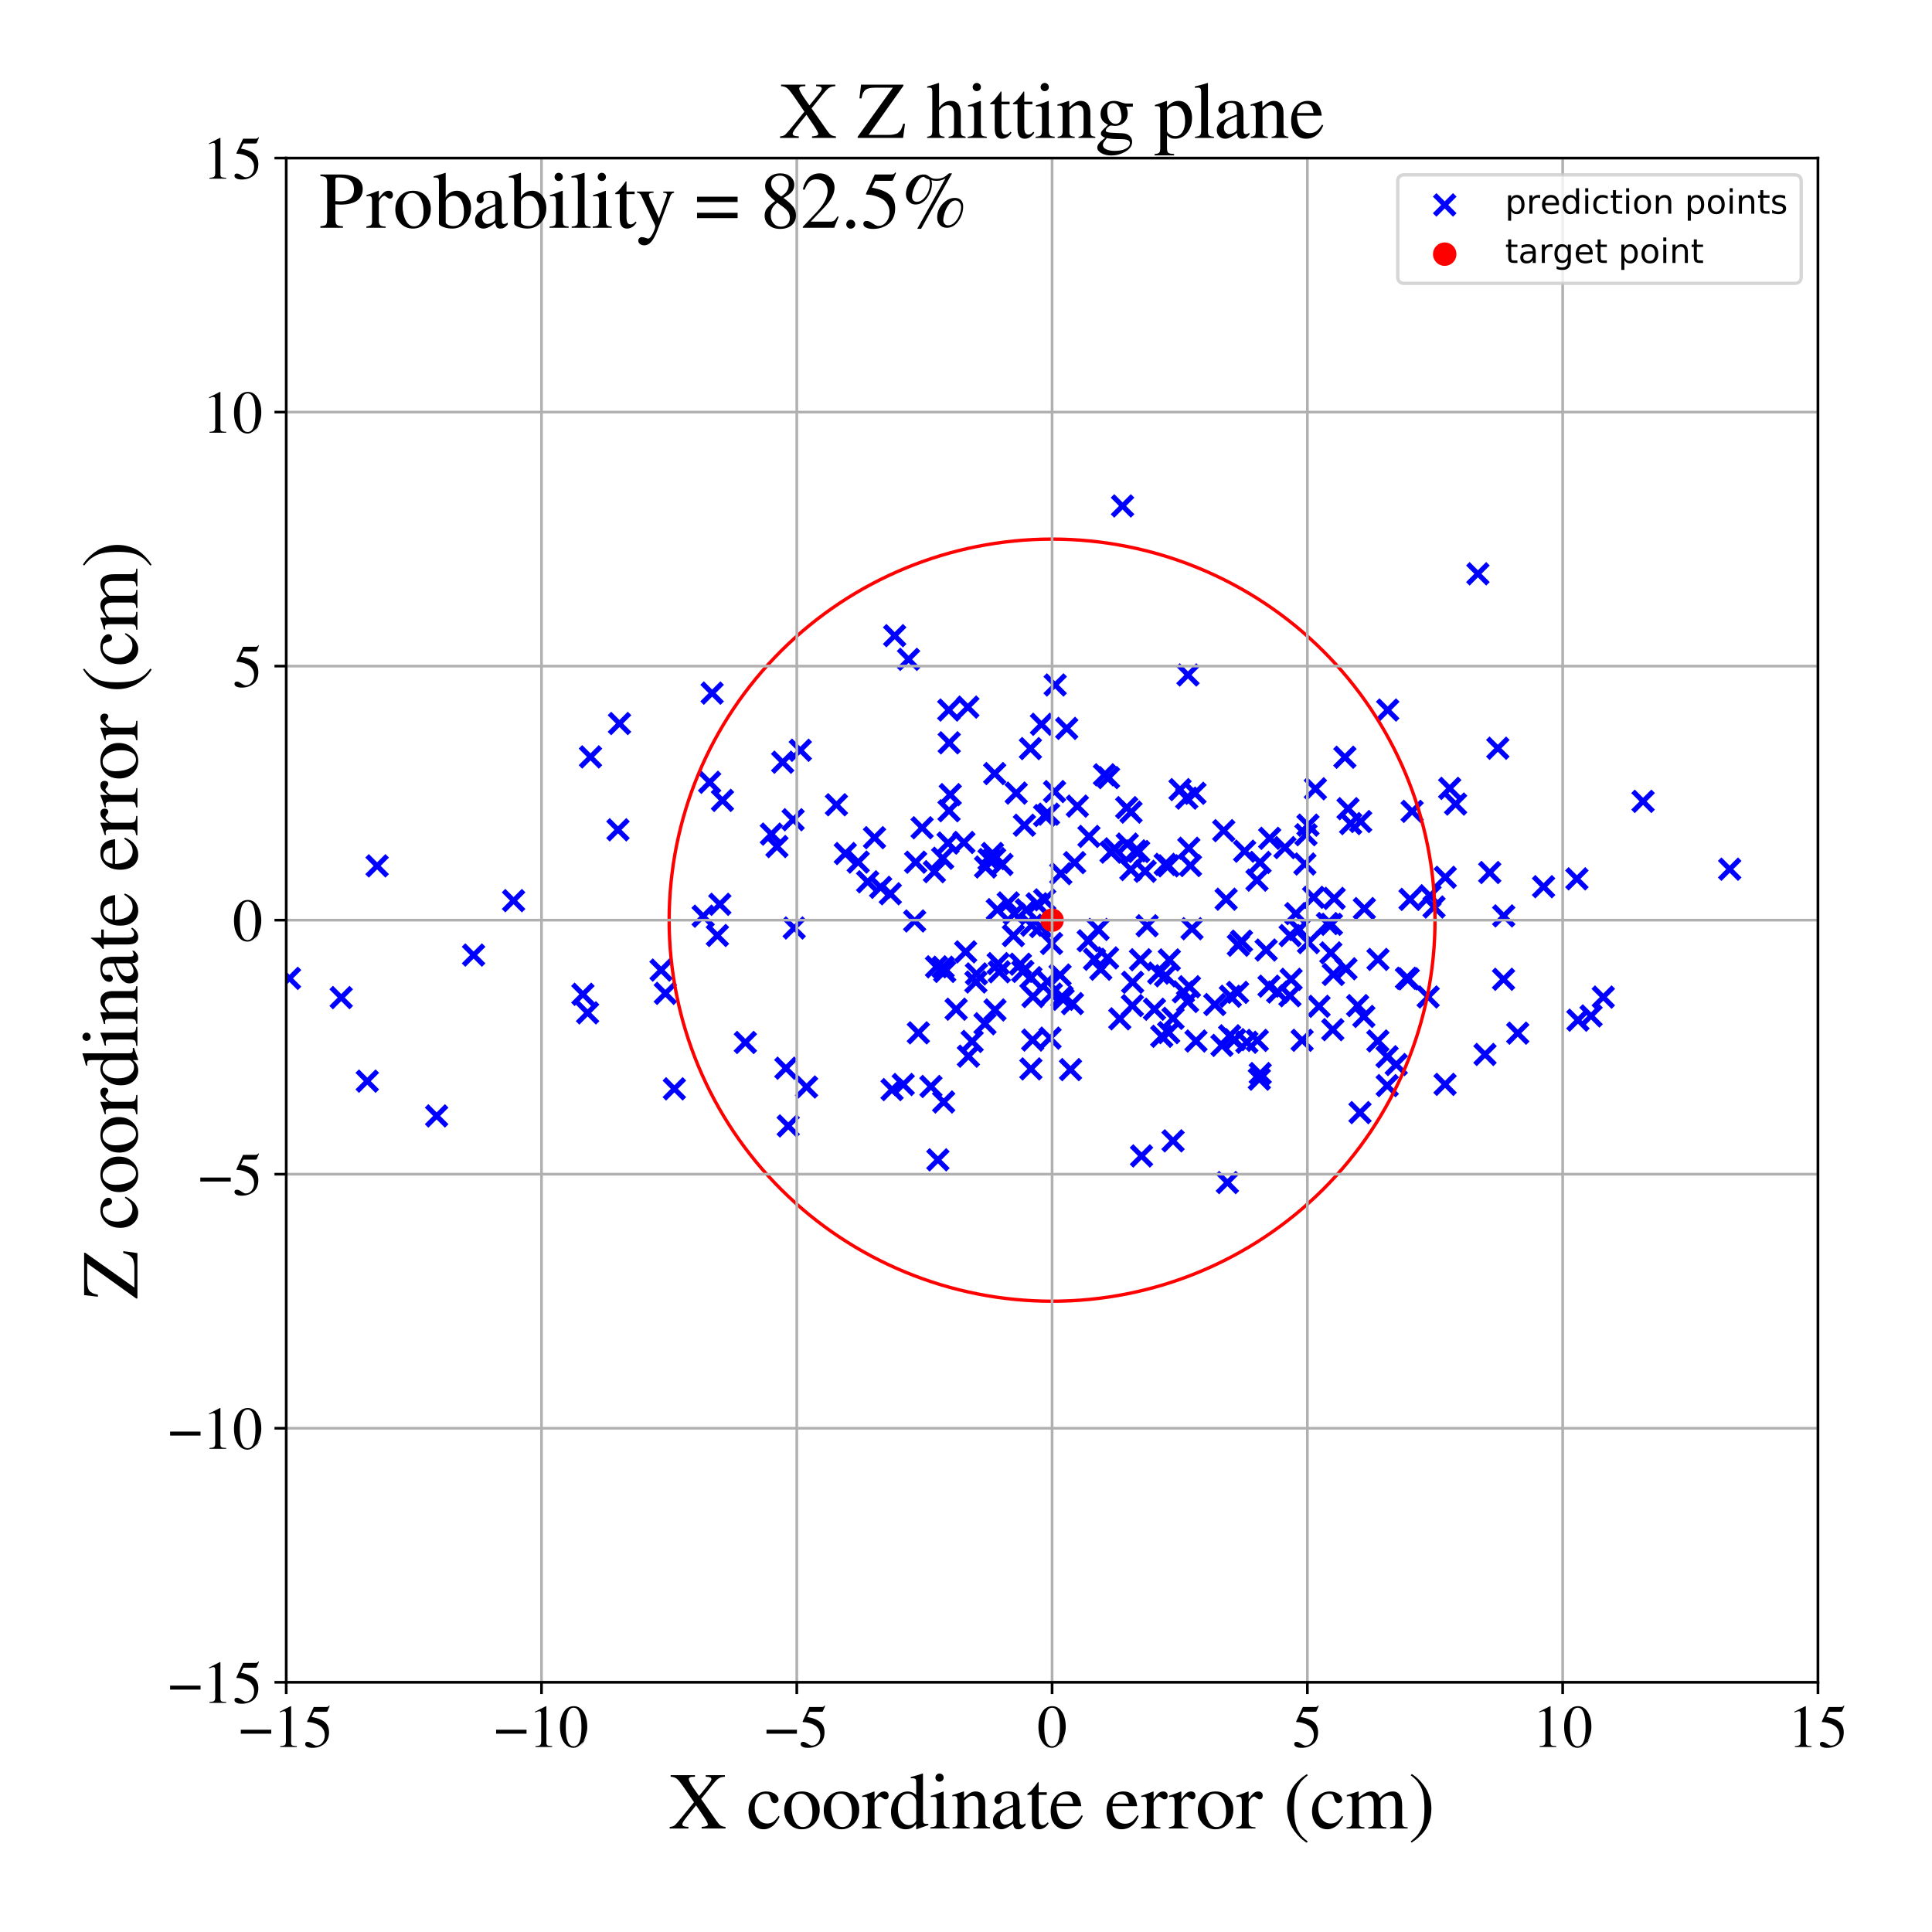 <?xml version="1.0" encoding="utf-8" standalone="no"?>
<!DOCTYPE svg PUBLIC "-//W3C//DTD SVG 1.1//EN"
  "http://www.w3.org/Graphics/SVG/1.1/DTD/svg11.dtd">
<!-- Created with matplotlib (https://matplotlib.org/) -->
<svg height="576pt" version="1.1" viewBox="0 0 576 576" width="576pt" xmlns="http://www.w3.org/2000/svg" xmlns:xlink="http://www.w3.org/1999/xlink">
 <defs>
  <style type="text/css">
*{stroke-linecap:butt;stroke-linejoin:round;}
  </style>
 </defs>
 <g id="figure_1">
  <g id="patch_1">
   <path d="M 0 576 
L 576 576 
L 576 0 
L 0 0 
z
" style="fill:#ffffff;"/>
  </g>
  <g id="axes_1">
   <g id="patch_2">
    <path d="M 85.331 501.548 
L 542 501.548 
L 542 47.121 
L 85.331 47.121 
z
" style="fill:#ffffff;"/>
   </g>
   <g id="PathCollection_1">
    <defs>
     <path d="M -3 3 
L 3 -3 
M -3 -3 
L 3 3 
" id="mdba8093736" style="stroke:#0000ff;stroke-width:1.5;"/>
    </defs>
    <g clip-path="url(#pb9d9470cc0)">
     <use style="fill:#0000ff;stroke:#0000ff;stroke-width:1.5;" x="413.726" xlink:href="#mdba8093736" y="211.693"/>
     <use style="fill:#0000ff;stroke:#0000ff;stroke-width:1.5;" x="355.378" xlink:href="#mdba8093736" y="276.881"/>
     <use style="fill:#0000ff;stroke:#0000ff;stroke-width:1.5;" x="348.617" xlink:href="#mdba8093736" y="286.183"/>
     <use style="fill:#0000ff;stroke:#0000ff;stroke-width:1.5;" x="277.551" xlink:href="#mdba8093736" y="323.926"/>
     <use style="fill:#0000ff;stroke:#0000ff;stroke-width:1.5;" x="307.574" xlink:href="#mdba8093736" y="275.839"/>
     <use style="fill:#0000ff;stroke:#0000ff;stroke-width:1.5;" x="337.605" xlink:href="#mdba8093736" y="299.81"/>
     <use style="fill:#0000ff;stroke:#0000ff;stroke-width:1.5;" x="375.673" xlink:href="#mdba8093736" y="257.121"/>
     <use style="fill:#0000ff;stroke:#0000ff;stroke-width:1.5;" x="371.737" xlink:href="#mdba8093736" y="310.738"/>
     <use style="fill:#0000ff;stroke:#0000ff;stroke-width:1.5;" x="209.641" xlink:href="#mdba8093736" y="273.15"/>
     <use style="fill:#0000ff;stroke:#0000ff;stroke-width:1.5;" x="421.006" xlink:href="#mdba8093736" y="241.893"/>
     <use style="fill:#0000ff;stroke:#0000ff;stroke-width:1.5;" x="212.31" xlink:href="#mdba8093736" y="206.642"/>
     <use style="fill:#0000ff;stroke:#0000ff;stroke-width:1.5;" x="702.667" xlink:href="#mdba8093736" y="307.29"/>
     <use style="fill:#0000ff;stroke:#0000ff;stroke-width:1.5;" x="390.11" xlink:href="#mdba8093736" y="281.017"/>
     <use style="fill:#0000ff;stroke:#0000ff;stroke-width:1.5;" x="364.845" xlink:href="#mdba8093736" y="247.649"/>
     <use style="fill:#0000ff;stroke:#0000ff;stroke-width:1.5;" x="307.354" xlink:href="#mdba8093736" y="291.463"/>
     <use style="fill:#0000ff;stroke:#0000ff;stroke-width:1.5;" x="310.501" xlink:href="#mdba8093736" y="215.938"/>
     <use style="fill:#0000ff;stroke:#0000ff;stroke-width:1.5;" x="430.825" xlink:href="#mdba8093736" y="323.287"/>
     <use style="fill:#0000ff;stroke:#0000ff;stroke-width:1.5;" x="442.732" xlink:href="#mdba8093736" y="314.371"/>
     <use style="fill:#0000ff;stroke:#0000ff;stroke-width:1.5;" x="249.371" xlink:href="#mdba8093736" y="239.927"/>
     <use style="fill:#0000ff;stroke:#0000ff;stroke-width:1.5;" x="302.132" xlink:href="#mdba8093736" y="278.947"/>
     <use style="fill:#0000ff;stroke:#0000ff;stroke-width:1.5;" x="338.525" xlink:href="#mdba8093736" y="253.683"/>
     <use style="fill:#0000ff;stroke:#0000ff;stroke-width:1.5;" x="287.894" xlink:href="#mdba8093736" y="283.783"/>
     <use style="fill:#0000ff;stroke:#0000ff;stroke-width:1.5;" x="282.862" xlink:href="#mdba8093736" y="211.691"/>
     <use style="fill:#0000ff;stroke:#0000ff;stroke-width:1.5;" x="446.555" xlink:href="#mdba8093736" y="223.08"/>
     <use style="fill:#0000ff;stroke:#0000ff;stroke-width:1.5;" x="362.177" xlink:href="#mdba8093736" y="299.487"/>
     <use style="fill:#0000ff;stroke:#0000ff;stroke-width:1.5;" x="236.455" xlink:href="#mdba8093736" y="244.391"/>
     <use style="fill:#0000ff;stroke:#0000ff;stroke-width:1.5;" x="406.612" xlink:href="#mdba8093736" y="303.042"/>
     <use style="fill:#0000ff;stroke:#0000ff;stroke-width:1.5;" x="281.049" xlink:href="#mdba8093736" y="255.873"/>
     <use style="fill:#0000ff;stroke:#0000ff;stroke-width:1.5;" x="316.621" xlink:href="#mdba8093736" y="297.179"/>
     <use style="fill:#0000ff;stroke:#0000ff;stroke-width:1.5;" x="321.199" xlink:href="#mdba8093736" y="240.338"/>
     <use style="fill:#0000ff;stroke:#0000ff;stroke-width:1.5;" x="318.03" xlink:href="#mdba8093736" y="217.16"/>
     <use style="fill:#0000ff;stroke:#0000ff;stroke-width:1.5;" x="173.782" xlink:href="#mdba8093736" y="296.436"/>
     <use style="fill:#0000ff;stroke:#0000ff;stroke-width:1.5;" x="397.767" xlink:href="#mdba8093736" y="267.841"/>
     <use style="fill:#0000ff;stroke:#0000ff;stroke-width:1.5;" x="377.482" xlink:href="#mdba8093736" y="283.239"/>
     <use style="fill:#0000ff;stroke:#0000ff;stroke-width:1.5;" x="489.859" xlink:href="#mdba8093736" y="238.914"/>
     <use style="fill:#0000ff;stroke:#0000ff;stroke-width:1.5;" x="406.762" xlink:href="#mdba8093736" y="270.881"/>
     <use style="fill:#0000ff;stroke:#0000ff;stroke-width:1.5;" x="184.694" xlink:href="#mdba8093736" y="215.707"/>
     <use style="fill:#0000ff;stroke:#0000ff;stroke-width:1.5;" x="311.469" xlink:href="#mdba8093736" y="268.279"/>
     <use style="fill:#0000ff;stroke:#0000ff;stroke-width:1.5;" x="272.988" xlink:href="#mdba8093736" y="257.052"/>
     <use style="fill:#0000ff;stroke:#0000ff;stroke-width:1.5;" x="176.049" xlink:href="#mdba8093736" y="225.662"/>
     <use style="fill:#0000ff;stroke:#0000ff;stroke-width:1.5;" x="312.309" xlink:href="#mdba8093736" y="292.648"/>
     <use style="fill:#0000ff;stroke:#0000ff;stroke-width:1.5;" x="354.429" xlink:href="#mdba8093736" y="252.894"/>
     <use style="fill:#0000ff;stroke:#0000ff;stroke-width:1.5;" x="283.306" xlink:href="#mdba8093736" y="236.907"/>
     <use style="fill:#0000ff;stroke:#0000ff;stroke-width:1.5;" x="337.202" xlink:href="#mdba8093736" y="242.119"/>
     <use style="fill:#0000ff;stroke:#0000ff;stroke-width:1.5;" x="356.259" xlink:href="#mdba8093736" y="236.508"/>
     <use style="fill:#0000ff;stroke:#0000ff;stroke-width:1.5;" x="215.392" xlink:href="#mdba8093736" y="238.627"/>
     <use style="fill:#0000ff;stroke:#0000ff;stroke-width:1.5;" x="320.382" xlink:href="#mdba8093736" y="257.184"/>
     <use style="fill:#0000ff;stroke:#0000ff;stroke-width:1.5;" x="297.347" xlink:href="#mdba8093736" y="271.194"/>
     <use style="fill:#0000ff;stroke:#0000ff;stroke-width:1.5;" x="370.139" xlink:href="#mdba8093736" y="280.588"/>
     <use style="fill:#0000ff;stroke:#0000ff;stroke-width:1.5;" x="460.198" xlink:href="#mdba8093736" y="264.359"/>
     <use style="fill:#0000ff;stroke:#0000ff;stroke-width:1.5;" x="302.408" xlink:href="#mdba8093736" y="272.423"/>
     <use style="fill:#0000ff;stroke:#0000ff;stroke-width:1.5;" x="313.436" xlink:href="#mdba8093736" y="296.365"/>
     <use style="fill:#0000ff;stroke:#0000ff;stroke-width:1.5;" x="201.05" xlink:href="#mdba8093736" y="324.627"/>
     <use style="fill:#0000ff;stroke:#0000ff;stroke-width:1.5;" x="270.873" xlink:href="#mdba8093736" y="196.573"/>
     <use style="fill:#0000ff;stroke:#0000ff;stroke-width:1.5;" x="313.5" xlink:href="#mdba8093736" y="281.283"/>
     <use style="fill:#0000ff;stroke:#0000ff;stroke-width:1.5;" x="290.947" xlink:href="#mdba8093736" y="292.775"/>
     <use style="fill:#0000ff;stroke:#0000ff;stroke-width:1.5;" x="396.942" xlink:href="#mdba8093736" y="275.575"/>
     <use style="fill:#0000ff;stroke:#0000ff;stroke-width:1.5;" x="211.568" xlink:href="#mdba8093736" y="233.229"/>
     <use style="fill:#0000ff;stroke:#0000ff;stroke-width:1.5;" x="430.884" xlink:href="#mdba8093736" y="261.563"/>
     <use style="fill:#0000ff;stroke:#0000ff;stroke-width:1.5;" x="349.731" xlink:href="#mdba8093736" y="340.127"/>
     <use style="fill:#0000ff;stroke:#0000ff;stroke-width:1.5;" x="354.62" xlink:href="#mdba8093736" y="294.179"/>
     <use style="fill:#0000ff;stroke:#0000ff;stroke-width:1.5;" x="184.245" xlink:href="#mdba8093736" y="247.395"/>
     <use style="fill:#0000ff;stroke:#0000ff;stroke-width:1.5;" x="470.435" xlink:href="#mdba8093736" y="304.149"/>
     <use style="fill:#0000ff;stroke:#0000ff;stroke-width:1.5;" x="348.32" xlink:href="#mdba8093736" y="258.138"/>
     <use style="fill:#0000ff;stroke:#0000ff;stroke-width:1.5;" x="238.6" xlink:href="#mdba8093736" y="223.682"/>
     <use style="fill:#0000ff;stroke:#0000ff;stroke-width:1.5;" x="282.999" xlink:href="#mdba8093736" y="221.458"/>
     <use style="fill:#0000ff;stroke:#0000ff;stroke-width:1.5;" x="222.221" xlink:href="#mdba8093736" y="310.799"/>
     <use style="fill:#0000ff;stroke:#0000ff;stroke-width:1.5;" x="419.859" xlink:href="#mdba8093736" y="291.832"/>
     <use style="fill:#0000ff;stroke:#0000ff;stroke-width:1.5;" x="337.679" xlink:href="#mdba8093736" y="292.858"/>
     <use style="fill:#0000ff;stroke:#0000ff;stroke-width:1.5;" x="349.725" xlink:href="#mdba8093736" y="303.604"/>
     <use style="fill:#0000ff;stroke:#0000ff;stroke-width:1.5;" x="389.952" xlink:href="#mdba8093736" y="246.006"/>
     <use style="fill:#0000ff;stroke:#0000ff;stroke-width:1.5;" x="389.355" xlink:href="#mdba8093736" y="248.856"/>
     <use style="fill:#0000ff;stroke:#0000ff;stroke-width:1.5;" x="101.729" xlink:href="#mdba8093736" y="297.416"/>
     <use style="fill:#0000ff;stroke:#0000ff;stroke-width:1.5;" x="279.618" xlink:href="#mdba8093736" y="345.784"/>
     <use style="fill:#0000ff;stroke:#0000ff;stroke-width:1.5;" x="410.783" xlink:href="#mdba8093736" y="310.353"/>
     <use style="fill:#0000ff;stroke:#0000ff;stroke-width:1.5;" x="297.921" xlink:href="#mdba8093736" y="289.731"/>
     <use style="fill:#0000ff;stroke:#0000ff;stroke-width:1.5;" x="255.865" xlink:href="#mdba8093736" y="257.019"/>
     <use style="fill:#0000ff;stroke:#0000ff;stroke-width:1.5;" x="470.131" xlink:href="#mdba8093736" y="262.017"/>
     <use style="fill:#0000ff;stroke:#0000ff;stroke-width:1.5;" x="141.197" xlink:href="#mdba8093736" y="284.741"/>
     <use style="fill:#0000ff;stroke:#0000ff;stroke-width:1.5;" x="214.606" xlink:href="#mdba8093736" y="269.605"/>
     <use style="fill:#0000ff;stroke:#0000ff;stroke-width:1.5;" x="234.296" xlink:href="#mdba8093736" y="318.472"/>
     <use style="fill:#0000ff;stroke:#0000ff;stroke-width:1.5;" x="20.529" xlink:href="#mdba8093736" y="347.472"/>
     <use style="fill:#0000ff;stroke:#0000ff;stroke-width:1.5;" x="440.617" xlink:href="#mdba8093736" y="171.071"/>
     <use style="fill:#0000ff;stroke:#0000ff;stroke-width:1.5;" x="448.261" xlink:href="#mdba8093736" y="291.963"/>
     <use style="fill:#0000ff;stroke:#0000ff;stroke-width:1.5;" x="234.996" xlink:href="#mdba8093736" y="335.681"/>
     <use style="fill:#0000ff;stroke:#0000ff;stroke-width:1.5;" x="262.554" xlink:href="#mdba8093736" y="264.546"/>
     <use style="fill:#0000ff;stroke:#0000ff;stroke-width:1.5;" x="324.444" xlink:href="#mdba8093736" y="280.484"/>
     <use style="fill:#0000ff;stroke:#0000ff;stroke-width:1.5;" x="397.356" xlink:href="#mdba8093736" y="306.985"/>
     <use style="fill:#0000ff;stroke:#0000ff;stroke-width:1.5;" x="419.312" xlink:href="#mdba8093736" y="291.662"/>
     <use style="fill:#0000ff;stroke:#0000ff;stroke-width:1.5;" x="368.08" xlink:href="#mdba8093736" y="309.957"/>
     <use style="fill:#0000ff;stroke:#0000ff;stroke-width:1.5;" x="383.09" xlink:href="#mdba8093736" y="252.702"/>
     <use style="fill:#0000ff;stroke:#0000ff;stroke-width:1.5;" x="336.079" xlink:href="#mdba8093736" y="251.657"/>
     <use style="fill:#0000ff;stroke:#0000ff;stroke-width:1.5;" x="294.871" xlink:href="#mdba8093736" y="256.259"/>
     <use style="fill:#0000ff;stroke:#0000ff;stroke-width:1.5;" x="346.358" xlink:href="#mdba8093736" y="308.965"/>
     <use style="fill:#0000ff;stroke:#0000ff;stroke-width:1.5;" x="365.933" xlink:href="#mdba8093736" y="352.564"/>
     <use style="fill:#0000ff;stroke:#0000ff;stroke-width:1.5;" x="130.178" xlink:href="#mdba8093736" y="332.695"/>
     <use style="fill:#0000ff;stroke:#0000ff;stroke-width:1.5;" x="371.067" xlink:href="#mdba8093736" y="253.769"/>
     <use style="fill:#0000ff;stroke:#0000ff;stroke-width:1.5;" x="333.854" xlink:href="#mdba8093736" y="303.749"/>
     <use style="fill:#0000ff;stroke:#0000ff;stroke-width:1.5;" x="296.554" xlink:href="#mdba8093736" y="230.631"/>
     <use style="fill:#0000ff;stroke:#0000ff;stroke-width:1.5;" x="396.764" xlink:href="#mdba8093736" y="284.086"/>
     <use style="fill:#0000ff;stroke:#0000ff;stroke-width:1.5;" x="339.472" xlink:href="#mdba8093736" y="253.864"/>
     <use style="fill:#0000ff;stroke:#0000ff;stroke-width:1.5;" x="404.764" xlink:href="#mdba8093736" y="299.814"/>
     <use style="fill:#0000ff;stroke:#0000ff;stroke-width:1.5;" x="198.365" xlink:href="#mdba8093736" y="296.154"/>
     <use style="fill:#0000ff;stroke:#0000ff;stroke-width:1.5;" x="288.711" xlink:href="#mdba8093736" y="314.89"/>
     <use style="fill:#0000ff;stroke:#0000ff;stroke-width:1.5;" x="316.952" xlink:href="#mdba8093736" y="297.932"/>
     <use style="fill:#0000ff;stroke:#0000ff;stroke-width:1.5;" x="369.193" xlink:href="#mdba8093736" y="281.809"/>
     <use style="fill:#0000ff;stroke:#0000ff;stroke-width:1.5;" x="-1" xlink:href="#mdba8093736" y="343.053"/>
     <use style="fill:#0000ff;stroke:#0000ff;stroke-width:1.5;" x="-1" xlink:href="#mdba8093736" y="339.568"/>
     <use style="fill:#0000ff;stroke:#0000ff;stroke-width:1.5;" x="329.273" xlink:href="#mdba8093736" y="230.99"/>
     <use style="fill:#0000ff;stroke:#0000ff;stroke-width:1.5;" x="109.498" xlink:href="#mdba8093736" y="322.33"/>
     <use style="fill:#0000ff;stroke:#0000ff;stroke-width:1.5;" x="364.316" xlink:href="#mdba8093736" y="311.669"/>
     <use style="fill:#0000ff;stroke:#0000ff;stroke-width:1.5;" x="86.301" xlink:href="#mdba8093736" y="291.685"/>
     <use style="fill:#0000ff;stroke:#0000ff;stroke-width:1.5;" x="347.507" xlink:href="#mdba8093736" y="290.917"/>
     <use style="fill:#0000ff;stroke:#0000ff;stroke-width:1.5;" x="354.18" xlink:href="#mdba8093736" y="201.232"/>
     <use style="fill:#0000ff;stroke:#0000ff;stroke-width:1.5;" x="413.583" xlink:href="#mdba8093736" y="323.655"/>
     <use style="fill:#0000ff;stroke:#0000ff;stroke-width:1.5;" x="337.151" xlink:href="#mdba8093736" y="259.245"/>
     <use style="fill:#0000ff;stroke:#0000ff;stroke-width:1.5;" x="380.925" xlink:href="#mdba8093736" y="295.767"/>
     <use style="fill:#0000ff;stroke:#0000ff;stroke-width:1.5;" x="197.085" xlink:href="#mdba8093736" y="289.217"/>
     <use style="fill:#0000ff;stroke:#0000ff;stroke-width:1.5;" x="387.287" xlink:href="#mdba8093736" y="277.149"/>
     <use style="fill:#0000ff;stroke:#0000ff;stroke-width:1.5;" x="405.465" xlink:href="#mdba8093736" y="331.706"/>
     <use style="fill:#0000ff;stroke:#0000ff;stroke-width:1.5;" x="347.382" xlink:href="#mdba8093736" y="257.697"/>
     <use style="fill:#0000ff;stroke:#0000ff;stroke-width:1.5;" x="287.372" xlink:href="#mdba8093736" y="251.177"/>
     <use style="fill:#0000ff;stroke:#0000ff;stroke-width:1.5;" x="410.83" xlink:href="#mdba8093736" y="286.036"/>
     <use style="fill:#0000ff;stroke:#0000ff;stroke-width:1.5;" x="307.883" xlink:href="#mdba8093736" y="310.081"/>
     <use style="fill:#0000ff;stroke:#0000ff;stroke-width:1.5;" x="279.205" xlink:href="#mdba8093736" y="288.237"/>
     <use style="fill:#0000ff;stroke:#0000ff;stroke-width:1.5;" x="293.653" xlink:href="#mdba8093736" y="305.221"/>
     <use style="fill:#0000ff;stroke:#0000ff;stroke-width:1.5;" x="112.433" xlink:href="#mdba8093736" y="258.148"/>
     <use style="fill:#0000ff;stroke:#0000ff;stroke-width:1.5;" x="316.047" xlink:href="#mdba8093736" y="290.691"/>
     <use style="fill:#0000ff;stroke:#0000ff;stroke-width:1.5;" x="366.813" xlink:href="#mdba8093736" y="297.027"/>
     <use style="fill:#0000ff;stroke:#0000ff;stroke-width:1.5;" x="366.601" xlink:href="#mdba8093736" y="308.804"/>
     <use style="fill:#0000ff;stroke:#0000ff;stroke-width:1.5;" x="426.333" xlink:href="#mdba8093736" y="267.05"/>
     <use style="fill:#0000ff;stroke:#0000ff;stroke-width:1.5;" x="296.538" xlink:href="#mdba8093736" y="255.998"/>
     <use style="fill:#0000ff;stroke:#0000ff;stroke-width:1.5;" x="330.202" xlink:href="#mdba8093736" y="285.591"/>
     <use style="fill:#0000ff;stroke:#0000ff;stroke-width:1.5;" x="231.634" xlink:href="#mdba8093736" y="252.388"/>
     <use style="fill:#0000ff;stroke:#0000ff;stroke-width:1.5;" x="340.017" xlink:href="#mdba8093736" y="286.133"/>
     <use style="fill:#0000ff;stroke:#0000ff;stroke-width:1.5;" x="395.774" xlink:href="#mdba8093736" y="275.352"/>
     <use style="fill:#0000ff;stroke:#0000ff;stroke-width:1.5;" x="265.437" xlink:href="#mdba8093736" y="266.464"/>
     <use style="fill:#0000ff;stroke:#0000ff;stroke-width:1.5;" x="304.939" xlink:href="#mdba8093736" y="289.614"/>
     <use style="fill:#0000ff;stroke:#0000ff;stroke-width:1.5;" x="281.343" xlink:href="#mdba8093736" y="328.54"/>
     <use style="fill:#0000ff;stroke:#0000ff;stroke-width:1.5;" x="397.518" xlink:href="#mdba8093736" y="290.525"/>
     <use style="fill:#0000ff;stroke:#0000ff;stroke-width:1.5;" x="236.775" xlink:href="#mdba8093736" y="276.668"/>
     <use style="fill:#0000ff;stroke:#0000ff;stroke-width:1.5;" x="368.976" xlink:href="#mdba8093736" y="295.863"/>
     <use style="fill:#0000ff;stroke:#0000ff;stroke-width:1.5;" x="310.247" xlink:href="#mdba8093736" y="276.255"/>
     <use style="fill:#0000ff;stroke:#0000ff;stroke-width:1.5;" x="175.185" xlink:href="#mdba8093736" y="301.972"/>
     <use style="fill:#0000ff;stroke:#0000ff;stroke-width:1.5;" x="392.168" xlink:href="#mdba8093736" y="235.172"/>
     <use style="fill:#0000ff;stroke:#0000ff;stroke-width:1.5;" x="433.962" xlink:href="#mdba8093736" y="239.716"/>
     <use style="fill:#0000ff;stroke:#0000ff;stroke-width:1.5;" x="252.023" xlink:href="#mdba8093736" y="254.469"/>
     <use style="fill:#0000ff;stroke:#0000ff;stroke-width:1.5;" x="282.939" xlink:href="#mdba8093736" y="241.709"/>
     <use style="fill:#0000ff;stroke:#0000ff;stroke-width:1.5;" x="307.958" xlink:href="#mdba8093736" y="297.109"/>
     <use style="fill:#0000ff;stroke:#0000ff;stroke-width:1.5;" x="289.831" xlink:href="#mdba8093736" y="310.479"/>
     <use style="fill:#0000ff;stroke:#0000ff;stroke-width:1.5;" x="281.179" xlink:href="#mdba8093736" y="288.364"/>
     <use style="fill:#0000ff;stroke:#0000ff;stroke-width:1.5;" x="296.641" xlink:href="#mdba8093736" y="301.109"/>
     <use style="fill:#0000ff;stroke:#0000ff;stroke-width:1.5;" x="365.55" xlink:href="#mdba8093736" y="268.089"/>
     <use style="fill:#0000ff;stroke:#0000ff;stroke-width:1.5;" x="274.912" xlink:href="#mdba8093736" y="246.786"/>
     <use style="fill:#0000ff;stroke:#0000ff;stroke-width:1.5;" x="375.717" xlink:href="#mdba8093736" y="320.068"/>
     <use style="fill:#0000ff;stroke:#0000ff;stroke-width:1.5;" x="384.578" xlink:href="#mdba8093736" y="296.865"/>
     <use style="fill:#0000ff;stroke:#0000ff;stroke-width:1.5;" x="378.542" xlink:href="#mdba8093736" y="249.935"/>
     <use style="fill:#0000ff;stroke:#0000ff;stroke-width:1.5;" x="444.144" xlink:href="#mdba8093736" y="260.131"/>
     <use style="fill:#0000ff;stroke:#0000ff;stroke-width:1.5;" x="260.723" xlink:href="#mdba8093736" y="249.741"/>
     <use style="fill:#0000ff;stroke:#0000ff;stroke-width:1.5;" x="353.811" xlink:href="#mdba8093736" y="237.961"/>
     <use style="fill:#0000ff;stroke:#0000ff;stroke-width:1.5;" x="302.972" xlink:href="#mdba8093736" y="236.452"/>
     <use style="fill:#0000ff;stroke:#0000ff;stroke-width:1.5;" x="304.216" xlink:href="#mdba8093736" y="287.462"/>
     <use style="fill:#0000ff;stroke:#0000ff;stroke-width:1.5;" x="389.034" xlink:href="#mdba8093736" y="257.596"/>
     <use style="fill:#0000ff;stroke:#0000ff;stroke-width:1.5;" x="474.355" xlink:href="#mdba8093736" y="302.89"/>
     <use style="fill:#0000ff;stroke:#0000ff;stroke-width:1.5;" x="375.455" xlink:href="#mdba8093736" y="321.742"/>
     <use style="fill:#0000ff;stroke:#0000ff;stroke-width:1.5;" x="452.495" xlink:href="#mdba8093736" y="308.022"/>
     <use style="fill:#0000ff;stroke:#0000ff;stroke-width:1.5;" x="240.467" xlink:href="#mdba8093736" y="324.078"/>
     <use style="fill:#0000ff;stroke:#0000ff;stroke-width:1.5;" x="297.593" xlink:href="#mdba8093736" y="287.285"/>
     <use style="fill:#0000ff;stroke:#0000ff;stroke-width:1.5;" x="402.681" xlink:href="#mdba8093736" y="245.542"/>
     <use style="fill:#0000ff;stroke:#0000ff;stroke-width:1.5;" x="213.881" xlink:href="#mdba8093736" y="278.903"/>
     <use style="fill:#0000ff;stroke:#0000ff;stroke-width:1.5;" x="341.413" xlink:href="#mdba8093736" y="259.762"/>
     <use style="fill:#0000ff;stroke:#0000ff;stroke-width:1.5;" x="326.315" xlink:href="#mdba8093736" y="286"/>
     <use style="fill:#0000ff;stroke:#0000ff;stroke-width:1.5;" x="285.06" xlink:href="#mdba8093736" y="300.884"/>
     <use style="fill:#0000ff;stroke:#0000ff;stroke-width:1.5;" x="427.535" xlink:href="#mdba8093736" y="270.416"/>
     <use style="fill:#0000ff;stroke:#0000ff;stroke-width:1.5;" x="272.701" xlink:href="#mdba8093736" y="274.576"/>
     <use style="fill:#0000ff;stroke:#0000ff;stroke-width:1.5;" x="233.347" xlink:href="#mdba8093736" y="227.24"/>
     <use style="fill:#0000ff;stroke:#0000ff;stroke-width:1.5;" x="273.8" xlink:href="#mdba8093736" y="307.926"/>
     <use style="fill:#0000ff;stroke:#0000ff;stroke-width:1.5;" x="324.662" xlink:href="#mdba8093736" y="249.366"/>
     <use style="fill:#0000ff;stroke:#0000ff;stroke-width:1.5;" x="316.266" xlink:href="#mdba8093736" y="260.47"/>
     <use style="fill:#0000ff;stroke:#0000ff;stroke-width:1.5;" x="319.741" xlink:href="#mdba8093736" y="299.211"/>
     <use style="fill:#0000ff;stroke:#0000ff;stroke-width:1.5;" x="416.27" xlink:href="#mdba8093736" y="317.373"/>
     <use style="fill:#0000ff;stroke:#0000ff;stroke-width:1.5;" x="345.444" xlink:href="#mdba8093736" y="290.119"/>
     <use style="fill:#0000ff;stroke:#0000ff;stroke-width:1.5;" x="298.723" xlink:href="#mdba8093736" y="257.727"/>
     <use style="fill:#0000ff;stroke:#0000ff;stroke-width:1.5;" x="229.972" xlink:href="#mdba8093736" y="248.678"/>
     <use style="fill:#0000ff;stroke:#0000ff;stroke-width:1.5;" x="314.399" xlink:href="#mdba8093736" y="235.993"/>
     <use style="fill:#0000ff;stroke:#0000ff;stroke-width:1.5;" x="448.314" xlink:href="#mdba8093736" y="273.058"/>
     <use style="fill:#0000ff;stroke:#0000ff;stroke-width:1.5;" x="374.757" xlink:href="#mdba8093736" y="262.404"/>
     <use style="fill:#0000ff;stroke:#0000ff;stroke-width:1.5;" x="413.541" xlink:href="#mdba8093736" y="315.057"/>
     <use style="fill:#0000ff;stroke:#0000ff;stroke-width:1.5;" x="269.287" xlink:href="#mdba8093736" y="323.33"/>
     <use style="fill:#0000ff;stroke:#0000ff;stroke-width:1.5;" x="374.847" xlink:href="#mdba8093736" y="310.182"/>
     <use style="fill:#0000ff;stroke:#0000ff;stroke-width:1.5;" x="305.413" xlink:href="#mdba8093736" y="246.035"/>
     <use style="fill:#0000ff;stroke:#0000ff;stroke-width:1.5;" x="425.78" xlink:href="#mdba8093736" y="297.234"/>
     <use style="fill:#0000ff;stroke:#0000ff;stroke-width:1.5;" x="384.634" xlink:href="#mdba8093736" y="278.928"/>
     <use style="fill:#0000ff;stroke:#0000ff;stroke-width:1.5;" x="356.569" xlink:href="#mdba8093736" y="310.366"/>
     <use style="fill:#0000ff;stroke:#0000ff;stroke-width:1.5;" x="291.111" xlink:href="#mdba8093736" y="290.358"/>
     <use style="fill:#0000ff;stroke:#0000ff;stroke-width:1.5;" x="307.345" xlink:href="#mdba8093736" y="318.68"/>
     <use style="fill:#0000ff;stroke:#0000ff;stroke-width:1.5;" x="400.959" xlink:href="#mdba8093736" y="225.765"/>
     <use style="fill:#0000ff;stroke:#0000ff;stroke-width:1.5;" x="816.243" xlink:href="#mdba8093736" y="270.221"/>
     <use style="fill:#0000ff;stroke:#0000ff;stroke-width:1.5;" x="393.253" xlink:href="#mdba8093736" y="300.023"/>
     <use style="fill:#0000ff;stroke:#0000ff;stroke-width:1.5;" x="295.897" xlink:href="#mdba8093736" y="254.447"/>
     <use style="fill:#0000ff;stroke:#0000ff;stroke-width:1.5;" x="767.062" xlink:href="#mdba8093736" y="372.699"/>
     <use style="fill:#0000ff;stroke:#0000ff;stroke-width:1.5;" x="401.897" xlink:href="#mdba8093736" y="241.096"/>
     <use style="fill:#0000ff;stroke:#0000ff;stroke-width:1.5;" x="335.914" xlink:href="#mdba8093736" y="240.788"/>
     <use style="fill:#0000ff;stroke:#0000ff;stroke-width:1.5;" x="354.918" xlink:href="#mdba8093736" y="258.052"/>
     <use style="fill:#0000ff;stroke:#0000ff;stroke-width:1.5;" x="328.181" xlink:href="#mdba8093736" y="288.963"/>
     <use style="fill:#0000ff;stroke:#0000ff;stroke-width:1.5;" x="314.585" xlink:href="#mdba8093736" y="204.214"/>
     <use style="fill:#0000ff;stroke:#0000ff;stroke-width:1.5;" x="288.551" xlink:href="#mdba8093736" y="210.811"/>
     <use style="fill:#0000ff;stroke:#0000ff;stroke-width:1.5;" x="351.807" xlink:href="#mdba8093736" y="235.413"/>
     <use style="fill:#0000ff;stroke:#0000ff;stroke-width:1.5;" x="153.119" xlink:href="#mdba8093736" y="268.52"/>
     <use style="fill:#0000ff;stroke:#0000ff;stroke-width:1.5;" x="313.051" xlink:href="#mdba8093736" y="309.513"/>
     <use style="fill:#0000ff;stroke:#0000ff;stroke-width:1.5;" x="344.191" xlink:href="#mdba8093736" y="300.892"/>
     <use style="fill:#0000ff;stroke:#0000ff;stroke-width:1.5;" x="332.375" xlink:href="#mdba8093736" y="253.07"/>
     <use style="fill:#0000ff;stroke:#0000ff;stroke-width:1.5;" x="405.66" xlink:href="#mdba8093736" y="244.92"/>
     <use style="fill:#0000ff;stroke:#0000ff;stroke-width:1.5;" x="327.38" xlink:href="#mdba8093736" y="277.103"/>
     <use style="fill:#0000ff;stroke:#0000ff;stroke-width:1.5;" x="341.998" xlink:href="#mdba8093736" y="275.998"/>
     <use style="fill:#0000ff;stroke:#0000ff;stroke-width:1.5;" x="420.377" xlink:href="#mdba8093736" y="268.136"/>
     <use style="fill:#0000ff;stroke:#0000ff;stroke-width:1.5;" x="258.674" xlink:href="#mdba8093736" y="262.896"/>
     <use style="fill:#0000ff;stroke:#0000ff;stroke-width:1.5;" x="331.228" xlink:href="#mdba8093736" y="254.057"/>
     <use style="fill:#0000ff;stroke:#0000ff;stroke-width:1.5;" x="312.6" xlink:href="#mdba8093736" y="242.732"/>
     <use style="fill:#0000ff;stroke:#0000ff;stroke-width:1.5;" x="281.654" xlink:href="#mdba8093736" y="289.617"/>
     <use style="fill:#0000ff;stroke:#0000ff;stroke-width:1.5;" x="477.998" xlink:href="#mdba8093736" y="297.273"/>
     <use style="fill:#0000ff;stroke:#0000ff;stroke-width:1.5;" x="282.649" xlink:href="#mdba8093736" y="251.332"/>
     <use style="fill:#0000ff;stroke:#0000ff;stroke-width:1.5;" x="354.046" xlink:href="#mdba8093736" y="298.58"/>
     <use style="fill:#0000ff;stroke:#0000ff;stroke-width:1.5;" x="352.811" xlink:href="#mdba8093736" y="295.703"/>
     <use style="fill:#0000ff;stroke:#0000ff;stroke-width:1.5;" x="293.824" xlink:href="#mdba8093736" y="258.484"/>
     <use style="fill:#0000ff;stroke:#0000ff;stroke-width:1.5;" x="391.634" xlink:href="#mdba8093736" y="267.528"/>
     <use style="fill:#0000ff;stroke:#0000ff;stroke-width:1.5;" x="401.284" xlink:href="#mdba8093736" y="288.829"/>
     <use style="fill:#0000ff;stroke:#0000ff;stroke-width:1.5;" x="386.34" xlink:href="#mdba8093736" y="272.386"/>
     <use style="fill:#0000ff;stroke:#0000ff;stroke-width:1.5;" x="348.424" xlink:href="#mdba8093736" y="307.859"/>
     <use style="fill:#0000ff;stroke:#0000ff;stroke-width:1.5;" x="306.018" xlink:href="#mdba8093736" y="271.256"/>
     <use style="fill:#0000ff;stroke:#0000ff;stroke-width:1.5;" x="278.58" xlink:href="#mdba8093736" y="259.872"/>
     <use style="fill:#0000ff;stroke:#0000ff;stroke-width:1.5;" x="384.925" xlink:href="#mdba8093736" y="291.968"/>
     <use style="fill:#0000ff;stroke:#0000ff;stroke-width:1.5;" x="378.338" xlink:href="#mdba8093736" y="294.014"/>
     <use style="fill:#0000ff;stroke:#0000ff;stroke-width:1.5;" x="330.492" xlink:href="#mdba8093736" y="231.838"/>
     <use style="fill:#0000ff;stroke:#0000ff;stroke-width:1.5;" x="432.207" xlink:href="#mdba8093736" y="235.044"/>
     <use style="fill:#0000ff;stroke:#0000ff;stroke-width:1.5;" x="319.157" xlink:href="#mdba8093736" y="318.886"/>
     <use style="fill:#0000ff;stroke:#0000ff;stroke-width:1.5;" x="300.59" xlink:href="#mdba8093736" y="269.197"/>
     <use style="fill:#0000ff;stroke:#0000ff;stroke-width:1.5;" x="309.198" xlink:href="#mdba8093736" y="269.461"/>
     <use style="fill:#0000ff;stroke:#0000ff;stroke-width:1.5;" x="265.959" xlink:href="#mdba8093736" y="324.845"/>
     <use style="fill:#0000ff;stroke:#0000ff;stroke-width:1.5;" x="266.733" xlink:href="#mdba8093736" y="189.516"/>
     <use style="fill:#0000ff;stroke:#0000ff;stroke-width:1.5;" x="340.334" xlink:href="#mdba8093736" y="344.628"/>
     <use style="fill:#0000ff;stroke:#0000ff;stroke-width:1.5;" x="388.214" xlink:href="#mdba8093736" y="310.148"/>
     <use style="fill:#0000ff;stroke:#0000ff;stroke-width:1.5;" x="311.438" xlink:href="#mdba8093736" y="243.144"/>
     <use style="fill:#0000ff;stroke:#0000ff;stroke-width:1.5;" x="515.688" xlink:href="#mdba8093736" y="259.14"/>
     <use style="fill:#0000ff;stroke:#0000ff;stroke-width:1.5;" x="307.203" xlink:href="#mdba8093736" y="223.183"/>
     <use style="fill:#0000ff;stroke:#0000ff;stroke-width:1.5;" x="334.671" xlink:href="#mdba8093736" y="150.842"/>
     <use style="fill:#0000ff;stroke:#0000ff;stroke-width:1.5;" x="905.111" xlink:href="#mdba8093736" y="152.334"/>
    </g>
   </g>
   <g id="PathCollection_2">
    <defs>
     <path d="M 0 3 
C 0.796 3 1.559 2.684 2.121 2.121 
C 2.684 1.559 3 0.796 3 0 
C 3 -0.796 2.684 -1.559 2.121 -2.121 
C 1.559 -2.684 0.796 -3 0 -3 
C -0.796 -3 -1.559 -2.684 -2.121 -2.121 
C -2.684 -1.559 -3 -0.796 -3 0 
C -3 0.796 -2.684 1.559 -2.121 2.121 
C -1.559 2.684 -0.796 3 0 3 
z
" id="meecf1cd6f7" style="stroke:#ff0000;"/>
    </defs>
    <g clip-path="url(#pb9d9470cc0)">
     <use style="fill:#ff0000;stroke:#ff0000;" x="313.666" xlink:href="#meecf1cd6f7" y="274.334"/>
    </g>
   </g>
   <g id="patch_3">
    <path clip-path="url(#pb9d9470cc0)" d="M 313.666 387.941 
C 343.943 387.941 372.985 375.971 394.394 354.666 
C 415.803 333.362 427.833 304.463 427.833 274.334 
C 427.833 244.206 415.803 215.307 394.394 194.002 
C 372.985 172.698 343.943 160.728 313.666 160.728 
C 283.388 160.728 254.347 172.698 232.937 194.002 
C 211.528 215.307 199.498 244.206 199.498 274.334 
C 199.498 304.463 211.528 333.362 232.937 354.666 
C 254.347 375.971 283.388 387.941 313.666 387.941 
z
" style="fill:none;stroke:#ff0000;stroke-linejoin:miter;"/>
   </g>
   <g id="matplotlib.axis_1">
    <g id="xtick_1">
     <g id="line2d_1">
      <path clip-path="url(#pb9d9470cc0)" d="M 85.331 501.548 
L 85.331 47.121 
" style="fill:none;stroke:#b0b0b0;stroke-linecap:square;stroke-width:0.8;"/>
     </g>
     <g id="line2d_2">
      <defs>
       <path d="M 0 0 
L 0 3.5 
" id="mf92d176024" style="stroke:#000000;stroke-width:0.8;"/>
      </defs>
      <g>
       <use style="stroke:#000000;stroke-width:0.8;" x="85.331" xlink:href="#mf92d176024" y="501.548"/>
      </g>
     </g>
     <g id="text_1">
      <!-- −15 -->
      <defs>
       <path d="M 3 22 
L 3 28.594 
L 53.406 28.594 
L 53.406 22 
z
" id="FreeSerif-8722"/>
       <path d="M 18.297 59.297 
Q 16.5 59.297 11.094 57.094 
L 11.094 58.5 
L 29.094 67.594 
L 29.906 67.406 
L 29.906 7.406 
Q 29.906 3.797 31.703 2.688 
Q 33.5 1.594 39.406 1.5 
L 39.406 0 
L 11.797 0 
L 11.797 1.5 
Q 17.406 1.703 19.344 3.141 
Q 21.297 4.594 21.297 9.297 
L 21.297 54.594 
Q 21.297 59.297 18.297 59.297 
z
" id="FreeSerif-49"/>
       <path d="M 35.703 19.406 
Q 35.703 24.703 33.344 28.797 
Q 31 32.906 27.641 35.156 
Q 24.297 37.406 20.141 38.844 
Q 16 40.297 12.953 40.75 
Q 9.906 41.203 7.594 41.203 
Q 6.406 41.203 6.406 42 
Q 6.406 42.297 6.5 42.5 
L 17.406 66.203 
L 38.297 66.203 
Q 39.906 66.203 40.844 66.703 
Q 41.797 67.203 42.906 68.797 
L 43.797 68.094 
L 40 59.203 
Q 39.594 58.297 37.703 58.297 
L 18.094 58.297 
L 13.906 49.797 
Q 28.5 47.203 35.594 41.344 
Q 42.703 35.5 42.703 24.203 
Q 42.703 18.297 40.844 13.688 
Q 39 9.094 36.141 6.297 
Q 33.297 3.5 29.547 1.703 
Q 25.797 -0.094 22.344 -0.75 
Q 18.906 -1.406 15.406 -1.406 
Q 9.797 -1.406 6.5 0.25 
Q 3.203 1.906 3.203 4.797 
Q 3.203 8.5 7.5 8.5 
Q 10.297 8.5 14.75 5.391 
Q 19.203 2.297 21.797 2.297 
Q 27.703 2.297 31.703 7.25 
Q 35.703 12.203 35.703 19.406 
z
" id="FreeSerif-53"/>
      </defs>
      <g transform="translate(71.255 520.841)scale(0.18 -0.18)">
       <use xlink:href="#FreeSerif-8722"/>
       <use x="56.4" xlink:href="#FreeSerif-49"/>
       <use x="106.4" xlink:href="#FreeSerif-53"/>
      </g>
     </g>
    </g>
    <g id="xtick_2">
     <g id="line2d_3">
      <path clip-path="url(#pb9d9470cc0)" d="M 161.443 501.548 
L 161.443 47.121 
" style="fill:none;stroke:#b0b0b0;stroke-linecap:square;stroke-width:0.8;"/>
     </g>
     <g id="line2d_4">
      <g>
       <use style="stroke:#000000;stroke-width:0.8;" x="161.443" xlink:href="#mf92d176024" y="501.548"/>
      </g>
     </g>
     <g id="text_2">
      <!-- −10 -->
      <defs>
       <path d="M 47.594 17.797 
Q 35.203 -1.406 25 -1.406 
Q 14.797 -1.406 8.594 8.391 
Q 2.406 18.203 2.406 33.594 
Q 2.406 48.094 8.594 57.844 
Q 14.797 67.594 25.406 67.594 
Q 35.203 67.594 41.391 58 
Q 47.594 48.406 47.594 33 
Q 47.594 17.797 35.203 -1.406 
z
M 25.094 65 
Q 12 65 12 32.703 
Q 12 1.203 25 1.203 
Q 38 1.203 38 32.797 
Q 38 48.5 34.703 56.75 
Q 31.406 65 25.094 65 
z
" id="FreeSerif-48"/>
      </defs>
      <g transform="translate(147.366 520.841)scale(0.18 -0.18)">
       <use xlink:href="#FreeSerif-8722"/>
       <use x="56.4" xlink:href="#FreeSerif-49"/>
       <use x="106.4" xlink:href="#FreeSerif-48"/>
      </g>
     </g>
    </g>
    <g id="xtick_3">
     <g id="line2d_5">
      <path clip-path="url(#pb9d9470cc0)" d="M 237.554 501.548 
L 237.554 47.121 
" style="fill:none;stroke:#b0b0b0;stroke-linecap:square;stroke-width:0.8;"/>
     </g>
     <g id="line2d_6">
      <g>
       <use style="stroke:#000000;stroke-width:0.8;" x="237.554" xlink:href="#mf92d176024" y="501.548"/>
      </g>
     </g>
     <g id="text_3">
      <!-- −5 -->
      <g transform="translate(227.978 520.841)scale(0.18 -0.18)">
       <use xlink:href="#FreeSerif-8722"/>
       <use x="56.4" xlink:href="#FreeSerif-53"/>
      </g>
     </g>
    </g>
    <g id="xtick_4">
     <g id="line2d_7">
      <path clip-path="url(#pb9d9470cc0)" d="M 313.666 501.548 
L 313.666 47.121 
" style="fill:none;stroke:#b0b0b0;stroke-linecap:square;stroke-width:0.8;"/>
     </g>
     <g id="line2d_8">
      <g>
       <use style="stroke:#000000;stroke-width:0.8;" x="313.666" xlink:href="#mf92d176024" y="501.548"/>
      </g>
     </g>
     <g id="text_4">
      <!-- 0 -->
      <g transform="translate(309.166 520.841)scale(0.18 -0.18)">
       <use xlink:href="#FreeSerif-48"/>
      </g>
     </g>
    </g>
    <g id="xtick_5">
     <g id="line2d_9">
      <path clip-path="url(#pb9d9470cc0)" d="M 389.777 501.548 
L 389.777 47.121 
" style="fill:none;stroke:#b0b0b0;stroke-linecap:square;stroke-width:0.8;"/>
     </g>
     <g id="line2d_10">
      <g>
       <use style="stroke:#000000;stroke-width:0.8;" x="389.777" xlink:href="#mf92d176024" y="501.548"/>
      </g>
     </g>
     <g id="text_5">
      <!-- 5 -->
      <g transform="translate(385.277 520.841)scale(0.18 -0.18)">
       <use xlink:href="#FreeSerif-53"/>
      </g>
     </g>
    </g>
    <g id="xtick_6">
     <g id="line2d_11">
      <path clip-path="url(#pb9d9470cc0)" d="M 465.889 501.548 
L 465.889 47.121 
" style="fill:none;stroke:#b0b0b0;stroke-linecap:square;stroke-width:0.8;"/>
     </g>
     <g id="line2d_12">
      <g>
       <use style="stroke:#000000;stroke-width:0.8;" x="465.889" xlink:href="#mf92d176024" y="501.548"/>
      </g>
     </g>
     <g id="text_6">
      <!-- 10 -->
      <g transform="translate(456.889 520.841)scale(0.18 -0.18)">
       <use xlink:href="#FreeSerif-49"/>
       <use x="50" xlink:href="#FreeSerif-48"/>
      </g>
     </g>
    </g>
    <g id="xtick_7">
     <g id="line2d_13">
      <path clip-path="url(#pb9d9470cc0)" d="M 542 501.548 
L 542 47.121 
" style="fill:none;stroke:#b0b0b0;stroke-linecap:square;stroke-width:0.8;"/>
     </g>
     <g id="line2d_14">
      <g>
       <use style="stroke:#000000;stroke-width:0.8;" x="542" xlink:href="#mf92d176024" y="501.548"/>
      </g>
     </g>
     <g id="text_7">
      <!-- 15 -->
      <g transform="translate(533 520.841)scale(0.18 -0.18)">
       <use xlink:href="#FreeSerif-49"/>
       <use x="50" xlink:href="#FreeSerif-53"/>
      </g>
     </g>
    </g>
    <g id="text_8">
     <!-- X coordinate error (cm) -->
     <defs>
      <path d="M 69.594 66.203 
L 69.594 64.297 
Q 64.703 64 62.047 62.344 
Q 59.406 60.703 54.703 54.906 
L 40.094 36.703 
L 59.297 9.297 
Q 62.297 5 64.297 3.703 
Q 66.297 2.406 70.406 1.906 
L 70.406 0 
L 40.703 0 
L 40.703 1.906 
Q 44.797 2.297 46.594 2.938 
Q 48.406 3.594 48.406 5 
Q 48.406 7.203 43.297 14.797 
L 33.797 28.797 
L 21.906 14 
Q 16.703 7.5 16.703 5.406 
Q 16.703 3.703 18.297 2.953 
Q 19.906 2.203 24.297 1.906 
L 24.297 0 
L 1 0 
L 1 1.906 
Q 4.906 2.203 7 3.797 
Q 9.094 5.406 15.5 13.297 
L 31.203 32.594 
L 20.297 48.594 
Q 13.297 58.906 10.25 61.5 
Q 7.203 64.094 2.203 64.297 
L 2.203 66.203 
L 32.406 66.203 
L 32.406 64.297 
L 29.594 64.203 
Q 24.797 64.094 24.797 61.297 
Q 24.797 58.094 33.297 46.297 
L 37.5 40.406 
L 48.797 54.203 
Q 52.797 59.203 52.797 61.094 
Q 52.797 62.797 51.344 63.438 
Q 49.906 64.094 45.797 64.297 
L 45.797 66.203 
z
" id="FreeSerif-88"/>
      <path id="FreeSerif-32"/>
      <path d="M 2.5 21.297 
Q 2.5 32.406 9.047 39.203 
Q 15.594 46 24.406 46 
Q 30.703 46 35.25 42.953 
Q 39.797 39.906 39.797 35.703 
Q 39.797 34 38.391 32.75 
Q 37 31.5 35 31.5 
Q 31.594 31.5 30.297 36.094 
L 29.703 38.297 
Q 28.906 41.094 27.703 42.094 
Q 26.5 43.094 23.797 43.094 
Q 17.703 43.094 13.953 38.25 
Q 10.203 33.406 10.203 25.703 
Q 10.203 17.094 14.547 11.641 
Q 18.906 6.203 25.703 6.203 
Q 30 6.203 33.094 8.25 
Q 36.203 10.297 39.797 15.594 
L 41.203 14.703 
Q 40.203 12.703 39.453 11.391 
Q 38.703 10.094 36.75 7.5 
Q 34.797 4.906 32.891 3.297 
Q 31 1.703 27.891 0.344 
Q 24.797 -1 21.5 -1 
Q 13.203 -1 7.844 5.25 
Q 2.5 11.5 2.5 21.297 
z
" id="FreeSerif-99"/>
      <path d="M 24.594 46 
Q 34.203 46 40.391 39.594 
Q 46.594 33.203 46.594 23.406 
Q 46.594 13 40.188 6 
Q 33.797 -1 24.391 -1 
Q 15 -1 8.75 5.75 
Q 2.5 12.5 2.5 22.594 
Q 2.5 32.906 8.641 39.453 
Q 14.797 46 24.594 46 
z
M 11.5 27.5 
Q 11.5 16.797 15.391 9.297 
Q 19.297 1.797 25.594 1.797 
Q 31.203 1.797 34.391 6.594 
Q 37.594 11.406 37.594 19.906 
Q 37.594 30.203 33.594 36.703 
Q 29.594 43.203 23.297 43.203 
Q 18 43.203 14.75 38.891 
Q 11.5 34.594 11.5 27.5 
z
" id="FreeSerif-111"/>
      <path d="M 30.094 36.203 
Q 28.594 36.203 26.391 37.953 
Q 24.203 39.703 23.5 39.703 
Q 21.5 39.703 19 36.797 
Q 16.5 33.906 16.5 31.5 
L 16.5 9 
Q 16.5 4.703 18.203 3.203 
Q 19.906 1.703 25 1.5 
L 25 0 
L 1 0 
L 1 1.5 
Q 5.797 2.406 6.938 3.5 
Q 8.094 4.594 8.094 8.406 
L 8.094 33.406 
Q 8.094 36.703 7.344 38.047 
Q 6.594 39.406 4.703 39.406 
Q 3.094 39.406 1.203 39 
L 1.203 40.594 
Q 9.203 43.203 16 46 
L 16.5 45.797 
L 16.5 36.594 
Q 20.203 41.906 22.797 43.953 
Q 25.406 46 28.5 46 
Q 31.094 46 32.547 44.594 
Q 34 43.203 34 40.703 
Q 34 38.594 32.953 37.391 
Q 31.906 36.203 30.094 36.203 
z
" id="FreeSerif-114"/>
      <path d="M 34.203 -1 
L 33.797 -0.703 
L 33.797 5.703 
Q 29 -1 21 -1 
Q 12.703 -1 7.594 4.953 
Q 2.5 10.906 2.5 20.5 
Q 2.5 31.094 8.594 38.547 
Q 14.703 46 23.297 46 
Q 28.703 46 33.797 41.703 
L 33.797 57.297 
Q 33.797 60.406 32.891 61.406 
Q 32 62.406 29.203 62.406 
Q 27.797 62.406 27 62.297 
L 27 63.906 
Q 36.094 66.297 41.703 68.297 
L 42.203 68.094 
L 42.203 11.406 
Q 42.203 7.906 43.047 6.797 
Q 43.906 5.703 46.594 5.703 
Q 47.094 5.703 48.906 5.797 
L 48.906 4.203 
z
M 24.906 4.203 
Q 28.703 4.203 31.25 6.344 
Q 33.797 8.5 33.797 10.203 
L 33.797 33.203 
Q 33.797 37.203 30.688 40.203 
Q 27.594 43.203 23.594 43.203 
Q 17.906 43.203 14.5 38.094 
Q 11.094 33 11.094 24.5 
Q 11.094 15.297 14.891 9.75 
Q 18.703 4.203 24.906 4.203 
z
" id="FreeSerif-100"/>
      <path d="M 6.203 39.297 
Q 4 39.297 2 39 
L 2 40.5 
Q 9 42.5 17.5 46 
L 17.906 45.703 
L 17.906 10.203 
Q 17.906 4.797 19.156 3.344 
Q 20.406 1.906 25.297 1.5 
L 25.297 0 
L 1.594 0 
L 1.594 1.5 
Q 6.797 1.797 8.141 3.297 
Q 9.5 4.797 9.5 10.203 
L 9.5 33.406 
Q 9.5 36.703 8.75 38 
Q 8 39.297 6.203 39.297 
z
M 12.797 68.297 
Q 15 68.297 16.5 66.797 
Q 18 65.297 18 63.203 
Q 18 61 16.5 59.547 
Q 15 58.094 12.797 58.094 
Q 10.703 58.094 9.25 59.594 
Q 7.797 61.094 7.797 63.188 
Q 7.797 65.297 9.297 66.797 
Q 10.797 68.297 12.797 68.297 
z
" id="FreeSerif-105"/>
      <path d="M 1 39.797 
L 1 41.5 
Q 8.406 43.703 14.797 46 
L 15.5 45.797 
L 15.5 37.906 
Q 20.594 42.703 23.547 44.344 
Q 26.5 46 30 46 
Q 35.5 46 38.641 42.047 
Q 41.797 38.094 41.797 31 
L 41.797 8.094 
Q 41.797 4.406 43 3.156 
Q 44.203 1.906 47.906 1.5 
L 47.906 0 
L 27.094 0 
L 27.094 1.5 
Q 30.906 1.797 32.156 3.5 
Q 33.406 5.203 33.406 9.906 
L 33.406 30.797 
Q 33.406 40.5 26.094 40.5 
Q 23.594 40.5 21.5 39.344 
Q 19.406 38.203 15.797 34.797 
L 15.797 6.703 
Q 15.797 4 17.188 2.891 
Q 18.594 1.797 22.406 1.5 
L 22.406 0 
L 1.203 0 
L 1.203 1.5 
Q 5 1.797 6.203 3.25 
Q 7.406 4.703 7.406 9 
L 7.406 33.797 
Q 7.406 37.5 6.594 38.844 
Q 5.797 40.203 3.703 40.203 
Q 1.797 40.203 1 39.797 
z
" id="FreeSerif-110"/>
      <path d="M 2.5 9.703 
Q 2.5 11.5 2.891 13.047 
Q 3.297 14.594 4.297 15.938 
Q 5.297 17.297 6.188 18.391 
Q 7.094 19.5 8.891 20.641 
Q 10.703 21.797 11.891 22.547 
Q 13.094 23.297 15.547 24.344 
Q 18 25.406 19.297 25.953 
Q 20.594 26.5 23.391 27.594 
Q 26.203 28.703 27.5 29.203 
L 27.5 35.297 
Q 27.5 43.594 19.906 43.594 
Q 16.906 43.594 14.797 42.141 
Q 12.703 40.703 12.703 38.703 
Q 12.703 37.906 12.953 36.5 
Q 13.203 35.094 13.203 34.703 
Q 13.203 33 11.844 31.75 
Q 10.5 30.5 8.703 30.5 
Q 7 30.5 5.703 31.797 
Q 4.406 33.094 4.406 34.797 
Q 4.406 39.5 9.25 42.75 
Q 14.094 46 21.203 46 
Q 29.406 46 32.5 42.047 
Q 35.594 38.094 35.594 30 
L 35.594 10.5 
Q 35.594 7.203 36.25 5.953 
Q 36.906 4.703 38.594 4.703 
Q 40.703 4.703 43 6.594 
L 43 4 
Q 40.406 1.094 38.453 0.047 
Q 36.5 -1 34 -1 
Q 30.906 -1 29.453 0.703 
Q 28 2.406 27.594 6.297 
Q 19 -1 13 -1 
Q 8.406 -1 5.453 2 
Q 2.5 5 2.5 9.703 
z
M 27.5 12.297 
L 27.5 26.797 
Q 18.5 23.5 14.891 20.391 
Q 11.297 17.297 11.297 12.906 
Q 11.297 8.797 13.297 6.797 
Q 15.297 4.797 17.594 4.797 
Q 21 4.797 24.906 7.094 
Q 26.5 8 27 9 
Q 27.5 10 27.5 12.297 
z
" id="FreeSerif-97"/>
      <path d="M 25.906 45 
L 25.906 41.797 
L 15.797 41.797 
L 15.797 13.203 
Q 15.797 8.5 17 6.344 
Q 18.203 4.203 21 4.203 
Q 24.094 4.203 27 7.703 
L 28.297 6.594 
Q 23.5 -1 16.297 -1 
Q 7.406 -1 7.406 11.703 
L 7.406 41.797 
L 2.094 41.797 
Q 1.703 42.094 1.703 42.5 
Q 1.703 43 2 43.297 
Q 2.297 43.594 3.141 44.141 
Q 4 44.703 5.203 45.641 
Q 6.406 46.594 8.5 49.094 
Q 10.594 51.594 13.094 55.094 
Q 14.703 57.406 15.094 57.906 
Q 15.797 57.906 15.797 56.594 
L 15.797 45 
z
" id="FreeSerif-116"/>
      <path d="M 9.703 27.703 
Q 9.906 21.406 11.406 16.844 
Q 12.906 12.297 15.297 10.047 
Q 17.703 7.797 20.141 6.844 
Q 22.594 5.906 25.297 5.906 
Q 30.094 5.906 33.641 8.297 
Q 37.203 10.703 40.797 16.406 
L 42.406 15.703 
Q 39.297 7.594 33.797 3.297 
Q 28.297 -1 21.203 -1 
Q 12.594 -1 7.547 5.047 
Q 2.5 11.094 2.5 21.406 
Q 2.5 32.5 8.344 39.25 
Q 14.203 46 23.406 46 
Q 31 46 35.203 41.453 
Q 39.406 36.906 40.5 27.703 
z
M 9.906 30.906 
L 30.297 30.906 
Q 29.297 37.406 27.188 39.906 
Q 25.094 42.406 20.5 42.406 
Q 11.5 42.406 9.906 30.906 
z
" id="FreeSerif-101"/>
      <path d="M 29.203 -17.703 
Q 26.594 -16.094 23.797 -13.844 
Q 21 -11.594 17.453 -7.594 
Q 13.906 -3.594 11.203 0.953 
Q 8.5 5.5 6.641 11.891 
Q 4.797 18.297 4.797 25.203 
Q 4.797 32.406 6.641 38.844 
Q 8.5 45.297 11 49.547 
Q 13.5 53.797 17.344 57.75 
Q 21.203 61.703 23.703 63.594 
Q 26.203 65.5 29.5 67.594 
L 30.406 66 
Q 26 62.406 23.297 59.5 
Q 20.594 56.594 18.094 51.938 
Q 15.594 47.297 14.5 40.844 
Q 13.406 34.406 13.406 25.5 
Q 13.406 16.203 14.5 9.5 
Q 15.594 2.797 18.094 -1.953 
Q 20.594 -6.703 23.297 -9.703 
Q 26 -12.703 30.406 -16.094 
z
" id="FreeSerif-40"/>
      <path d="M 1.297 39.797 
L 1.297 41.5 
Q 8.5 43.5 15.297 46 
L 16 45.797 
L 16 38.297 
Q 22.203 43 25.203 44.5 
Q 28.203 46 31.5 46 
Q 39.406 46 42.094 37.594 
Q 49.906 46 58.406 46 
Q 70 46 70 28.203 
L 70 7.594 
Q 70 2 74.297 1.703 
L 76.906 1.5 
L 76.906 0 
L 55 0 
L 55 1.5 
Q 59.406 2 60.5 3.203 
Q 61.594 4.406 61.594 8.703 
L 61.594 29.797 
Q 61.594 36 60 38.391 
Q 58.406 40.797 54.094 40.797 
Q 47.5 40.797 43.203 34.703 
L 43.203 9.5 
Q 43.203 4.797 44.641 3.188 
Q 46.094 1.594 50.406 1.5 
L 50.406 0 
L 28 0 
L 28 1.5 
Q 32.297 1.797 33.547 3.094 
Q 34.797 4.406 34.797 8.594 
L 34.797 30.297 
Q 34.797 40.797 28.203 40.797 
Q 25.406 40.797 21.953 39.391 
Q 18.5 38 16.406 34.906 
L 16.406 6.703 
Q 16.406 3.797 17.797 2.75 
Q 19.203 1.703 23.203 1.5 
L 23.203 0 
L 1 0 
L 1 1.5 
Q 5.203 1.594 6.594 3 
Q 8 4.406 8 8.5 
L 8 33.797 
Q 8 37.406 7.25 38.797 
Q 6.5 40.203 4.5 40.203 
Q 3 40.203 1.297 39.797 
z
" id="FreeSerif-109"/>
      <path d="M 4.047 67.703 
Q 6.656 66.094 9.453 63.844 
Q 12.25 61.594 15.797 57.594 
Q 19.344 53.594 22.047 49.047 
Q 24.75 44.5 26.594 38.094 
Q 28.453 31.703 28.453 24.797 
Q 28.453 17.594 26.594 11.141 
Q 24.75 4.703 22.25 0.453 
Q 19.75 -3.797 15.891 -7.75 
Q 12.047 -11.703 9.547 -13.594 
Q 7.047 -15.5 3.75 -17.594 
L 2.844 -16 
Q 7.25 -12.406 9.953 -9.5 
Q 12.656 -6.594 15.156 -1.938 
Q 17.656 2.703 18.75 9.141 
Q 19.844 15.594 19.844 24.5 
Q 19.844 33.797 18.75 40.5 
Q 17.656 47.203 15.156 51.953 
Q 12.656 56.703 9.953 59.703 
Q 7.25 62.703 2.844 66.094 
z
" id="FreeSerif-41"/>
     </defs>
     <g transform="translate(199.416 545.139)scale(0.24 -0.24)">
      <use xlink:href="#FreeSerif-88"/>
      <use x="71.4" xlink:href="#FreeSerif-32"/>
      <use x="96.4" xlink:href="#FreeSerif-99"/>
      <use x="140.784" xlink:href="#FreeSerif-111"/>
      <use x="189.884" xlink:href="#FreeSerif-111"/>
      <use x="238.969" xlink:href="#FreeSerif-114"/>
      <use x="273.453" xlink:href="#FreeSerif-100"/>
      <use x="323.353" xlink:href="#FreeSerif-105"/>
      <use x="351.137" xlink:href="#FreeSerif-110"/>
      <use x="400.037" xlink:href="#FreeSerif-97"/>
      <use x="443.522" xlink:href="#FreeSerif-116"/>
      <use x="471.822" xlink:href="#FreeSerif-101"/>
      <use x="516.222" xlink:href="#FreeSerif-32"/>
      <use x="541.222" xlink:href="#FreeSerif-101"/>
      <use x="585.606" xlink:href="#FreeSerif-114"/>
      <use x="620.106" xlink:href="#FreeSerif-114"/>
      <use x="654.59" xlink:href="#FreeSerif-111"/>
      <use x="703.675" xlink:href="#FreeSerif-114"/>
      <use x="738.175" xlink:href="#FreeSerif-32"/>
      <use x="763.175" xlink:href="#FreeSerif-40"/>
      <use x="796.475" xlink:href="#FreeSerif-99"/>
      <use x="840.859" xlink:href="#FreeSerif-109"/>
      <use x="918.759" xlink:href="#FreeSerif-41"/>
     </g>
    </g>
   </g>
   <g id="matplotlib.axis_2">
    <g id="ytick_1">
     <g id="line2d_15">
      <path clip-path="url(#pb9d9470cc0)" d="M 85.331 501.548 
L 542 501.548 
" style="fill:none;stroke:#b0b0b0;stroke-linecap:square;stroke-width:0.8;"/>
     </g>
     <g id="line2d_16">
      <defs>
       <path d="M 0 0 
L -3.5 0 
" id="mc741f8a59e" style="stroke:#000000;stroke-width:0.8;"/>
      </defs>
      <g>
       <use style="stroke:#000000;stroke-width:0.8;" x="85.331" xlink:href="#mc741f8a59e" y="501.548"/>
      </g>
     </g>
     <g id="text_9">
      <!-- −15 -->
      <g transform="translate(50.178 507.694)scale(0.18 -0.18)">
       <use xlink:href="#FreeSerif-8722"/>
       <use x="56.4" xlink:href="#FreeSerif-49"/>
       <use x="106.4" xlink:href="#FreeSerif-53"/>
      </g>
     </g>
    </g>
    <g id="ytick_2">
     <g id="line2d_17">
      <path clip-path="url(#pb9d9470cc0)" d="M 85.331 425.81 
L 542 425.81 
" style="fill:none;stroke:#b0b0b0;stroke-linecap:square;stroke-width:0.8;"/>
     </g>
     <g id="line2d_18">
      <g>
       <use style="stroke:#000000;stroke-width:0.8;" x="85.331" xlink:href="#mc741f8a59e" y="425.81"/>
      </g>
     </g>
     <g id="text_10">
      <!-- −10 -->
      <g transform="translate(50.178 431.957)scale(0.18 -0.18)">
       <use xlink:href="#FreeSerif-8722"/>
       <use x="56.4" xlink:href="#FreeSerif-49"/>
       <use x="106.4" xlink:href="#FreeSerif-48"/>
      </g>
     </g>
    </g>
    <g id="ytick_3">
     <g id="line2d_19">
      <path clip-path="url(#pb9d9470cc0)" d="M 85.331 350.072 
L 542 350.072 
" style="fill:none;stroke:#b0b0b0;stroke-linecap:square;stroke-width:0.8;"/>
     </g>
     <g id="line2d_20">
      <g>
       <use style="stroke:#000000;stroke-width:0.8;" x="85.331" xlink:href="#mc741f8a59e" y="350.072"/>
      </g>
     </g>
     <g id="text_11">
      <!-- −5 -->
      <g transform="translate(59.178 356.219)scale(0.18 -0.18)">
       <use xlink:href="#FreeSerif-8722"/>
       <use x="56.4" xlink:href="#FreeSerif-53"/>
      </g>
     </g>
    </g>
    <g id="ytick_4">
     <g id="line2d_21">
      <path clip-path="url(#pb9d9470cc0)" d="M 85.331 274.334 
L 542 274.334 
" style="fill:none;stroke:#b0b0b0;stroke-linecap:square;stroke-width:0.8;"/>
     </g>
     <g id="line2d_22">
      <g>
       <use style="stroke:#000000;stroke-width:0.8;" x="85.331" xlink:href="#mc741f8a59e" y="274.334"/>
      </g>
     </g>
     <g id="text_12">
      <!-- 0 -->
      <g transform="translate(69.331 280.481)scale(0.18 -0.18)">
       <use xlink:href="#FreeSerif-48"/>
      </g>
     </g>
    </g>
    <g id="ytick_5">
     <g id="line2d_23">
      <path clip-path="url(#pb9d9470cc0)" d="M 85.331 198.597 
L 542 198.597 
" style="fill:none;stroke:#b0b0b0;stroke-linecap:square;stroke-width:0.8;"/>
     </g>
     <g id="line2d_24">
      <g>
       <use style="stroke:#000000;stroke-width:0.8;" x="85.331" xlink:href="#mc741f8a59e" y="198.597"/>
      </g>
     </g>
     <g id="text_13">
      <!-- 5 -->
      <g transform="translate(69.331 204.743)scale(0.18 -0.18)">
       <use xlink:href="#FreeSerif-53"/>
      </g>
     </g>
    </g>
    <g id="ytick_6">
     <g id="line2d_25">
      <path clip-path="url(#pb9d9470cc0)" d="M 85.331 122.859 
L 542 122.859 
" style="fill:none;stroke:#b0b0b0;stroke-linecap:square;stroke-width:0.8;"/>
     </g>
     <g id="line2d_26">
      <g>
       <use style="stroke:#000000;stroke-width:0.8;" x="85.331" xlink:href="#mc741f8a59e" y="122.859"/>
      </g>
     </g>
     <g id="text_14">
      <!-- 10 -->
      <g transform="translate(60.331 129.006)scale(0.18 -0.18)">
       <use xlink:href="#FreeSerif-49"/>
       <use x="50" xlink:href="#FreeSerif-48"/>
      </g>
     </g>
    </g>
    <g id="ytick_7">
     <g id="line2d_27">
      <path clip-path="url(#pb9d9470cc0)" d="M 85.331 47.121 
L 542 47.121 
" style="fill:none;stroke:#b0b0b0;stroke-linecap:square;stroke-width:0.8;"/>
     </g>
     <g id="line2d_28">
      <g>
       <use style="stroke:#000000;stroke-width:0.8;" x="85.331" xlink:href="#mc741f8a59e" y="47.121"/>
      </g>
     </g>
     <g id="text_15">
      <!-- 15 -->
      <g transform="translate(60.331 53.268)scale(0.18 -0.18)">
       <use xlink:href="#FreeSerif-49"/>
       <use x="50" xlink:href="#FreeSerif-53"/>
      </g>
     </g>
    </g>
    <g id="text_16">
     <!-- Z coordinate error (cm) -->
     <defs>
      <path d="M 40.297 3.797 
Q 43.094 3.797 45.391 4.297 
Q 47.703 4.797 49.25 5.297 
Q 50.797 5.797 52.141 7.188 
Q 53.5 8.594 54.141 9.297 
Q 54.797 10 55.594 12.047 
Q 56.406 14.094 56.594 14.688 
Q 56.797 15.297 57.5 17.594 
L 59.797 17.594 
L 57.406 0 
L 1 0 
L 1 1.5 
L 44.703 62.406 
L 22.594 62.406 
Q 17.5 62.406 14.203 61.406 
Q 10.906 60.406 9.25 58.203 
Q 7.594 56 7 54.203 
Q 6.406 52.406 5.797 49.094 
L 3.203 49.094 
L 5.203 66.203 
L 57.797 66.203 
L 57.797 64.703 
L 14.594 3.797 
z
" id="FreeSerif-90"/>
     </defs>
     <g transform="translate(40.969 387.371)rotate(-90)scale(0.24 -0.24)">
      <use xlink:href="#FreeSerif-90"/>
      <use x="61.3" xlink:href="#FreeSerif-32"/>
      <use x="86.3" xlink:href="#FreeSerif-99"/>
      <use x="130.684" xlink:href="#FreeSerif-111"/>
      <use x="179.784" xlink:href="#FreeSerif-111"/>
      <use x="228.869" xlink:href="#FreeSerif-114"/>
      <use x="263.353" xlink:href="#FreeSerif-100"/>
      <use x="313.253" xlink:href="#FreeSerif-105"/>
      <use x="341.037" xlink:href="#FreeSerif-110"/>
      <use x="389.937" xlink:href="#FreeSerif-97"/>
      <use x="433.422" xlink:href="#FreeSerif-116"/>
      <use x="461.722" xlink:href="#FreeSerif-101"/>
      <use x="506.122" xlink:href="#FreeSerif-32"/>
      <use x="531.122" xlink:href="#FreeSerif-101"/>
      <use x="575.506" xlink:href="#FreeSerif-114"/>
      <use x="610.006" xlink:href="#FreeSerif-114"/>
      <use x="644.49" xlink:href="#FreeSerif-111"/>
      <use x="693.575" xlink:href="#FreeSerif-114"/>
      <use x="728.075" xlink:href="#FreeSerif-32"/>
      <use x="753.075" xlink:href="#FreeSerif-40"/>
      <use x="786.375" xlink:href="#FreeSerif-99"/>
      <use x="830.759" xlink:href="#FreeSerif-109"/>
      <use x="908.659" xlink:href="#FreeSerif-41"/>
     </g>
    </g>
   </g>
   <g id="patch_4">
    <path d="M 85.331 501.548 
L 85.331 47.121 
" style="fill:none;stroke:#000000;stroke-linecap:square;stroke-linejoin:miter;stroke-width:0.8;"/>
   </g>
   <g id="patch_5">
    <path d="M 542 501.548 
L 542 47.121 
" style="fill:none;stroke:#000000;stroke-linecap:square;stroke-linejoin:miter;stroke-width:0.8;"/>
   </g>
   <g id="patch_6">
    <path d="M 85.331 501.548 
L 542 501.548 
" style="fill:none;stroke:#000000;stroke-linecap:square;stroke-linejoin:miter;stroke-width:0.8;"/>
   </g>
   <g id="patch_7">
    <path d="M 85.331 47.121 
L 542 47.121 
" style="fill:none;stroke:#000000;stroke-linecap:square;stroke-linejoin:miter;stroke-width:0.8;"/>
   </g>
   <g id="text_17">
    <!-- Probability = 82.5% -->
    <defs>
     <path d="M 54.094 48.094 
Q 54.094 45.5 53.5 43.094 
Q 52.906 40.703 51.156 38 
Q 49.406 35.297 46.5 33.344 
Q 43.594 31.406 38.594 30.094 
Q 33.594 28.797 27 28.797 
Q 24 28.797 20.094 29.094 
L 20.094 10.906 
Q 20.094 5.406 21.844 3.75 
Q 23.594 2.094 29.5 1.906 
L 29.5 0 
L 1.5 0 
L 1.5 1.906 
Q 7.203 2.406 8.547 4.047 
Q 9.906 5.703 9.906 12 
L 9.906 55.297 
Q 9.906 60.703 8.5 62.203 
Q 7.094 63.703 1.5 64.297 
L 1.5 66.203 
L 27.906 66.203 
Q 32.406 66.203 36.594 65.344 
Q 40.797 64.5 44.938 62.594 
Q 49.094 60.703 51.594 57 
Q 54.094 53.297 54.094 48.094 
z
M 20.094 59.094 
L 20.094 33.094 
Q 23.594 32.797 25.797 32.797 
Q 43.203 32.797 43.203 47.5 
Q 43.203 55.203 38.391 58.844 
Q 33.594 62.5 23.5 62.5 
Q 21.5 62.5 20.797 61.797 
Q 20.094 61.094 20.094 59.094 
z
" id="FreeSerif-80"/>
     <path d="M 16 68.094 
L 16 37.5 
Q 17.5 41.203 21.391 43.594 
Q 25.297 46 29.906 46 
Q 37.406 46 42.453 39.75 
Q 47.5 33.5 47.5 24.297 
Q 47.5 13.594 40.75 6.297 
Q 34 -1 24.094 -1 
Q 18.094 -1 12.844 1.047 
Q 7.594 3.094 7.594 5.406 
L 7.594 57.297 
Q 7.594 60.406 6.641 61.406 
Q 5.703 62.406 2.703 62.406 
Q 1.594 62.406 1 62.297 
L 1 63.906 
Q 8.703 65.797 15.5 68.297 
z
M 16 32.203 
L 16 7 
Q 16 5.094 18.891 3.641 
Q 21.797 2.203 25.703 2.203 
Q 31.906 2.203 35.297 6.797 
Q 38.703 11.406 38.703 19.703 
Q 38.703 28.797 35.25 34.25 
Q 31.797 39.703 25.906 39.703 
Q 22 39.703 19 37.391 
Q 16 35.094 16 32.203 
z
" id="FreeSerif-98"/>
     <path d="M 1 62.297 
L 1 63.906 
Q 10.906 66.297 16.906 68.297 
L 17.297 68.094 
L 17.297 8.406 
Q 17.297 4.297 18.641 3.047 
Q 20 1.797 24.797 1.5 
L 24.797 0 
L 1.203 0 
L 1.203 1.5 
Q 5.906 1.906 7.406 3.297 
Q 8.906 4.703 8.906 8.703 
L 8.906 56.406 
Q 8.906 59.906 8 61.203 
Q 7.094 62.5 4.703 62.5 
Q 2.703 62.5 1 62.297 
z
" id="FreeSerif-108"/>
     <path d="M 14.203 -13.406 
Q 17 -13.406 20.094 -7.203 
Q 23.203 -1 23.203 1.906 
Q 23.203 3.203 18.797 12 
L 5.594 40.406 
Q 4.406 43 0.5 43.594 
L 0.5 45 
L 21.094 45 
L 21.094 43.5 
Q 17.906 43.406 16.594 42.797 
Q 15.297 42.203 15.297 40.797 
Q 15.297 39.297 16.297 37 
L 27.797 11.703 
L 37.5 39.297 
Q 37.906 40.203 37.906 41 
Q 37.906 43.5 33.094 43.5 
L 33.094 45 
L 46.594 45 
L 46.594 43.5 
Q 44.797 43.297 43.75 42.344 
Q 42.703 41.406 41.797 39 
L 26.406 -1.797 
Q 22.406 -12.594 18.453 -17.188 
Q 14.5 -21.797 9.5 -21.797 
Q 6.297 -21.797 4.188 -20.141 
Q 2.094 -18.5 2.094 -16 
Q 2.094 -14.203 3.391 -12.891 
Q 4.703 -11.594 6.406 -11.594 
Q 8.594 -11.594 11.094 -12.5 
Q 13.594 -13.406 14.203 -13.406 
z
" id="FreeSerif-121"/>
     <path d="M 53.406 38.594 
L 53.406 32 
L 3 32 
L 3 38.594 
z
M 53.406 18.594 
L 53.406 12 
L 3 12 
L 3 18.594 
z
" id="FreeSerif-61"/>
     <path d="M 29 37.094 
Q 38 30.406 41.25 25.844 
Q 44.5 21.297 44.5 15.5 
Q 44.5 7.797 39.141 3.188 
Q 33.797 -1.406 24.797 -1.406 
Q 16.297 -1.406 10.938 3.188 
Q 5.594 7.797 5.594 15.094 
Q 5.594 20.203 8.047 23.641 
Q 10.5 27.094 18.594 33.203 
Q 10.703 40.094 8.453 43.5 
Q 6.203 46.906 6.203 51.797 
Q 6.203 58.594 11.594 63.094 
Q 17 67.594 25.203 67.594 
Q 32.703 67.594 37.547 63.594 
Q 42.406 59.594 42.406 53.406 
Q 42.406 48.297 39.406 44.688 
Q 36.406 41.094 29 37.094 
z
M 21.203 31.203 
Q 16.797 27.703 15 24.203 
Q 13.203 20.703 13.203 15.906 
Q 13.203 9.406 16.703 5.406 
Q 20.203 1.406 25.906 1.406 
Q 30.797 1.406 33.844 4.453 
Q 36.906 7.5 36.906 12.406 
Q 36.906 14 36.547 15.391 
Q 36.203 16.797 35.844 17.844 
Q 35.5 18.906 34.453 20.203 
Q 33.406 21.5 32.75 22.25 
Q 32.094 23 30.391 24.391 
Q 28.703 25.797 27.844 26.391 
Q 27 27 24.641 28.703 
Q 22.297 30.406 21.203 31.203 
z
M 26.094 38.906 
Q 26.203 39 27.453 39.844 
Q 28.703 40.703 29.25 41.203 
Q 29.797 41.703 30.938 42.75 
Q 32.094 43.797 32.688 44.75 
Q 33.297 45.703 34.047 47.047 
Q 34.797 48.406 35.141 50.047 
Q 35.5 51.703 35.5 53.5 
Q 35.5 58.703 32.5 61.75 
Q 29.5 64.797 24.406 64.797 
Q 19.703 64.797 16.641 62 
Q 13.594 59.203 13.594 54.906 
Q 13.594 50.703 16.5 47 
Q 19.406 43.297 26.094 38.906 
z
" id="FreeSerif-56"/>
     <path d="M 3.094 47.703 
Q 3.594 50 4.094 51.703 
Q 4.594 53.406 6.25 56.656 
Q 7.906 59.906 9.953 62.047 
Q 12 64.203 15.641 65.891 
Q 19.297 67.594 23.906 67.594 
Q 31.703 67.594 37.047 62.5 
Q 42.406 57.406 42.406 49.906 
Q 42.406 38.594 29.594 25.203 
L 12.797 7.594 
L 36.703 7.594 
Q 40.094 7.594 41.75 8.75 
Q 43.406 9.906 46.203 14.203 
L 47.5 13.703 
L 42 0 
L 3 0 
L 3 1.203 
L 20.797 20.094 
Q 33.797 33.906 33.797 46.094 
Q 33.797 52.406 29.891 56.297 
Q 26 60.203 19.703 60.203 
Q 14.5 60.203 11.344 57.344 
Q 8.203 54.5 5.203 47.203 
z
" id="FreeSerif-50"/>
     <path d="M 12.5 10 
Q 14.797 10 16.438 8.297 
Q 18.094 6.594 18.094 4.297 
Q 18.094 2.094 16.391 0.5 
Q 14.703 -1.094 12.406 -1.094 
Q 10.203 -1.094 8.594 0.5 
Q 7 2.094 7 4.297 
Q 7 6.594 8.641 8.297 
Q 10.297 10 12.5 10 
z
" id="FreeSerif-46"/>
     <path d="M 66.906 37.094 
Q 71.797 37.094 74.5 34.297 
Q 77.203 31.5 77.203 26.406 
Q 77.203 20.594 74.891 14.891 
Q 72.594 9.203 68.594 5.094 
Q 63.5 0 56.906 0 
Q 51.5 0 48.203 3.547 
Q 44.906 7.094 44.906 12.906 
Q 44.906 22.297 51.656 29.688 
Q 58.406 37.094 66.906 37.094 
z
M 58.594 3 
Q 62.906 3 66.703 6.797 
Q 70.5 10.594 72.547 15.844 
Q 74.594 21.094 74.594 25.906 
Q 74.594 29.203 72.547 31.547 
Q 70.5 33.906 67.594 33.906 
Q 63 33.906 59.297 28.703 
Q 55.594 23.5 54.047 18.047 
Q 52.5 12.594 52.5 9.406 
Q 52.5 6.594 54.203 4.797 
Q 55.906 3 58.594 3 
z
M 28.203 66.203 
Q 31.297 66.203 33.188 64.844 
Q 35.094 63.5 37.438 62.141 
Q 39.797 60.797 43.906 60.797 
Q 48.594 60.797 52.047 62.297 
Q 55.5 63.797 59.5 67.594 
L 63.406 67.594 
L 24.906 -1.297 
L 20.094 -1.297 
L 55.203 61.297 
Q 50 58.297 44.203 58.297 
Q 40.297 58.297 37.703 59.297 
Q 38.406 56.797 38.406 54.906 
Q 38.406 45.594 32.453 37.25 
Q 26.5 28.906 17.906 28.906 
Q 13 28.906 9.547 32.656 
Q 6.094 36.406 6.094 41.594 
Q 6.094 51.094 12.844 58.641 
Q 19.594 66.203 28.203 66.203 
z
M 28.203 63.203 
Q 23.406 63.203 18.547 54.453 
Q 13.703 45.703 13.703 38.406 
Q 13.703 35.703 15.344 34 
Q 17 32.297 19.594 32.297 
Q 25.703 32.297 30.797 39.438 
Q 35.906 46.594 35.906 55.094 
Q 35.906 57 35 60 
Q 33 60.5 31.641 61.141 
Q 30.297 61.797 29.844 62.188 
Q 29.406 62.594 29 62.891 
Q 28.594 63.203 28.203 63.203 
z
" id="FreeSerif-37"/>
    </defs>
    <g transform="translate(95.162 67.909)scale(0.24 -0.24)">
     <use xlink:href="#FreeSerif-80"/>
     <use x="57.584" xlink:href="#FreeSerif-114"/>
     <use x="92.069" xlink:href="#FreeSerif-111"/>
     <use x="141.153" xlink:href="#FreeSerif-98"/>
     <use x="191.153" xlink:href="#FreeSerif-97"/>
     <use x="234.637" xlink:href="#FreeSerif-98"/>
     <use x="284.622" xlink:href="#FreeSerif-105"/>
     <use x="312.406" xlink:href="#FreeSerif-108"/>
     <use x="338.206" xlink:href="#FreeSerif-105"/>
     <use x="365.975" xlink:href="#FreeSerif-116"/>
     <use x="394.275" xlink:href="#FreeSerif-121"/>
     <use x="441.375" xlink:href="#FreeSerif-32"/>
     <use x="466.375" xlink:href="#FreeSerif-61"/>
     <use x="522.775" xlink:href="#FreeSerif-32"/>
     <use x="547.775" xlink:href="#FreeSerif-56"/>
     <use x="597.775" xlink:href="#FreeSerif-50"/>
     <use x="647.775" xlink:href="#FreeSerif-46"/>
     <use x="672.775" xlink:href="#FreeSerif-53"/>
     <use x="722.775" xlink:href="#FreeSerif-37"/>
    </g>
   </g>
   <g id="text_18">
    <!-- X Z hitting plane -->
    <defs>
     <path d="M 15.797 34.297 
L 15.797 10.203 
Q 15.797 5 17 3.5 
Q 18.203 2 22.594 1.5 
L 22.594 0 
L 1 0 
L 1 1.5 
Q 5.297 2.094 6.344 3.5 
Q 7.406 4.906 7.406 10.203 
L 7.406 57.297 
Q 7.406 60.5 6.547 61.5 
Q 5.703 62.5 2.797 62.5 
Q 2.094 62.5 1.094 62.297 
L 1.094 63.906 
Q 8.203 65.797 15.297 68.297 
L 15.797 68 
L 15.797 37.594 
Q 19.203 42.094 22.641 44.047 
Q 26.094 46 30.5 46 
Q 42.797 46 42.797 30.094 
L 42.797 10.203 
Q 42.797 5 43.75 3.641 
Q 44.703 2.297 48.797 1.5 
L 48.797 0 
L 27.594 0 
L 27.594 1.5 
Q 31.906 1.906 33.156 3.5 
Q 34.406 5.094 34.406 10.203 
L 34.406 30 
Q 34.406 40.594 26.906 40.594 
Q 24 40.594 21.453 39.141 
Q 18.906 37.703 15.797 34.297 
z
" id="FreeSerif-104"/>
     <path d="M 6 5.406 
Q 6 7.297 7.344 8.891 
Q 8.703 10.5 14.906 16.297 
Q 9.906 18.797 7.75 21.891 
Q 5.594 25 5.594 29.703 
Q 5.594 36.5 10.438 41.25 
Q 15.297 46 22.297 46 
Q 26.203 46 30.641 44.344 
Q 35.094 42.703 38 42.703 
L 45.703 42.703 
L 45.703 38.797 
L 37.406 38.797 
Q 39.297 34.5 39.297 30.406 
Q 39.297 23.5 34.641 19.203 
Q 30 14.906 23.703 14.906 
Q 22.5 14.906 18 15.406 
Q 16 14.797 14 12.688 
Q 12 10.594 12 9.094 
Q 12 6.703 19.797 6.406 
L 32.703 5.797 
Q 38.203 5.594 41.5 2.688 
Q 44.797 -0.203 44.797 -4.906 
Q 44.797 -12.094 36.547 -16.938 
Q 28.297 -21.797 18.797 -21.797 
Q 11.703 -21.797 6.594 -18.938 
Q 1.5 -16.094 1.5 -12.094 
Q 1.5 -9.297 3.75 -6.547 
Q 6 -3.797 11.297 0.094 
Q 8.203 1.594 7.094 2.688 
Q 6 3.797 6 5.406 
z
M 13.406 -0.203 
Q 10.297 -3.906 9.391 -5.5 
Q 8.5 -7.094 8.5 -8.797 
Q 8.5 -12.094 12.5 -14.094 
Q 16.5 -16.094 23.094 -16.094 
Q 31.594 -16.094 36.797 -13.391 
Q 42 -10.703 42 -6.406 
Q 42 -3.703 39.203 -2.594 
Q 36.406 -1.5 29.594 -1.5 
Q 19.5 -1.5 13.406 -0.203 
z
M 31.594 26.5 
Q 31.594 28.203 31.188 30.594 
Q 30.797 33 29.797 36.047 
Q 28.797 39.094 26.594 41.141 
Q 24.406 43.203 21.297 43.203 
Q 17.797 43.203 15.844 40.703 
Q 13.906 38.203 13.906 33.797 
Q 13.906 25.203 17.094 21.297 
Q 20.297 17.406 24.094 17.406 
Q 27.594 17.406 29.594 19.844 
Q 31.594 22.297 31.594 26.5 
z
" id="FreeSerif-103"/>
     <path d="M 1.406 39.297 
L 1.406 40.906 
Q 7.703 42.797 15.797 46 
L 16.406 45.797 
L 16.406 38.094 
Q 22.797 46 30.797 46 
Q 38.094 46 42.797 40 
Q 47.5 34 47.5 24.703 
Q 47.5 13.797 41.453 6.391 
Q 35.406 -1 26.5 -1 
Q 23.297 -1 21.141 -0.094 
Q 19 0.797 16.406 3.297 
L 16.406 -12.406 
Q 16.406 -17.094 18 -18.438 
Q 19.594 -19.797 25.203 -19.906 
L 25.203 -21.703 
L 1 -21.703 
L 1 -20 
Q 5.406 -19.594 6.703 -18.297 
Q 8 -17 8 -13.094 
L 8 33.703 
Q 8 37.203 7.203 38.297 
Q 6.406 39.406 3.906 39.406 
Q 2.297 39.406 1.406 39.297 
z
M 16.406 33.406 
L 16.406 8.797 
Q 16.406 6.594 19.844 4.391 
Q 23.297 2.203 26.797 2.203 
Q 32.203 2.203 35.547 7.344 
Q 38.906 12.5 38.906 20.797 
Q 38.906 29.5 35.547 34.75 
Q 32.203 40 26.594 40 
Q 23.094 40 19.75 37.797 
Q 16.406 35.594 16.406 33.406 
z
" id="FreeSerif-112"/>
    </defs>
    <g transform="translate(232.326 41.121)scale(0.24 -0.24)">
     <use xlink:href="#FreeSerif-88"/>
     <use x="71.4" xlink:href="#FreeSerif-32"/>
     <use x="96.4" xlink:href="#FreeSerif-90"/>
     <use x="157.7" xlink:href="#FreeSerif-32"/>
     <use x="182.7" xlink:href="#FreeSerif-104"/>
     <use x="232.5" xlink:href="#FreeSerif-105"/>
     <use x="260.269" xlink:href="#FreeSerif-116"/>
     <use x="288.569" xlink:href="#FreeSerif-116"/>
     <use x="316.869" xlink:href="#FreeSerif-105"/>
     <use x="344.653" xlink:href="#FreeSerif-110"/>
     <use x="393.553" xlink:href="#FreeSerif-103"/>
     <use x="440.253" xlink:href="#FreeSerif-32"/>
     <use x="465.253" xlink:href="#FreeSerif-112"/>
     <use x="515.237" xlink:href="#FreeSerif-108"/>
     <use x="541.037" xlink:href="#FreeSerif-97"/>
     <use x="584.537" xlink:href="#FreeSerif-110"/>
     <use x="633.422" xlink:href="#FreeSerif-101"/>
    </g>
   </g>
   <g id="legend_1">
    <g id="patch_8">
     <path d="M 418.72 84.478 
L 535 84.478 
Q 537 84.478 537 82.478 
L 537 54.121 
Q 537 52.121 535 52.121 
L 418.72 52.121 
Q 416.72 52.121 416.72 54.121 
L 416.72 82.478 
Q 416.72 84.478 418.72 84.478 
z
" style="fill:#ffffff;opacity:0.8;stroke:#cccccc;stroke-linejoin:miter;"/>
    </g>
    <g id="PathCollection_3">
     <g>
      <use style="fill:#0000ff;stroke:#0000ff;stroke-width:1.5;" x="430.72" xlink:href="#mdba8093736" y="61.095"/>
     </g>
    </g>
    <g id="text_19">
     <!-- prediction points -->
     <defs>
      <path d="M 18.109 8.203 
L 18.109 -20.797 
L 9.078 -20.797 
L 9.078 54.688 
L 18.109 54.688 
L 18.109 46.391 
Q 20.953 51.266 25.266 53.625 
Q 29.594 56 35.594 56 
Q 45.562 56 51.781 48.094 
Q 58.016 40.188 58.016 27.297 
Q 58.016 14.406 51.781 6.484 
Q 45.562 -1.422 35.594 -1.422 
Q 29.594 -1.422 25.266 0.953 
Q 20.953 3.328 18.109 8.203 
z
M 48.688 27.297 
Q 48.688 37.203 44.609 42.844 
Q 40.531 48.484 33.406 48.484 
Q 26.266 48.484 22.188 42.844 
Q 18.109 37.203 18.109 27.297 
Q 18.109 17.391 22.188 11.75 
Q 26.266 6.109 33.406 6.109 
Q 40.531 6.109 44.609 11.75 
Q 48.688 17.391 48.688 27.297 
z
" id="DejaVuSans-112"/>
      <path d="M 41.109 46.297 
Q 39.594 47.172 37.812 47.578 
Q 36.031 48 33.891 48 
Q 26.266 48 22.188 43.047 
Q 18.109 38.094 18.109 28.812 
L 18.109 0 
L 9.078 0 
L 9.078 54.688 
L 18.109 54.688 
L 18.109 46.188 
Q 20.953 51.172 25.484 53.578 
Q 30.031 56 36.531 56 
Q 37.453 56 38.578 55.875 
Q 39.703 55.766 41.062 55.516 
z
" id="DejaVuSans-114"/>
      <path d="M 56.203 29.594 
L 56.203 25.203 
L 14.891 25.203 
Q 15.484 15.922 20.484 11.062 
Q 25.484 6.203 34.422 6.203 
Q 39.594 6.203 44.453 7.469 
Q 49.312 8.734 54.109 11.281 
L 54.109 2.781 
Q 49.266 0.734 44.188 -0.344 
Q 39.109 -1.422 33.891 -1.422 
Q 20.797 -1.422 13.156 6.188 
Q 5.516 13.812 5.516 26.812 
Q 5.516 40.234 12.766 48.109 
Q 20.016 56 32.328 56 
Q 43.359 56 49.781 48.891 
Q 56.203 41.797 56.203 29.594 
z
M 47.219 32.234 
Q 47.125 39.594 43.094 43.984 
Q 39.062 48.391 32.422 48.391 
Q 24.906 48.391 20.391 44.141 
Q 15.875 39.891 15.188 32.172 
z
" id="DejaVuSans-101"/>
      <path d="M 45.406 46.391 
L 45.406 75.984 
L 54.391 75.984 
L 54.391 0 
L 45.406 0 
L 45.406 8.203 
Q 42.578 3.328 38.25 0.953 
Q 33.938 -1.422 27.875 -1.422 
Q 17.969 -1.422 11.734 6.484 
Q 5.516 14.406 5.516 27.297 
Q 5.516 40.188 11.734 48.094 
Q 17.969 56 27.875 56 
Q 33.938 56 38.25 53.625 
Q 42.578 51.266 45.406 46.391 
z
M 14.797 27.297 
Q 14.797 17.391 18.875 11.75 
Q 22.953 6.109 30.078 6.109 
Q 37.203 6.109 41.297 11.75 
Q 45.406 17.391 45.406 27.297 
Q 45.406 37.203 41.297 42.844 
Q 37.203 48.484 30.078 48.484 
Q 22.953 48.484 18.875 42.844 
Q 14.797 37.203 14.797 27.297 
z
" id="DejaVuSans-100"/>
      <path d="M 9.422 54.688 
L 18.406 54.688 
L 18.406 0 
L 9.422 0 
z
M 9.422 75.984 
L 18.406 75.984 
L 18.406 64.594 
L 9.422 64.594 
z
" id="DejaVuSans-105"/>
      <path d="M 48.781 52.594 
L 48.781 44.188 
Q 44.969 46.297 41.141 47.344 
Q 37.312 48.391 33.406 48.391 
Q 24.656 48.391 19.812 42.844 
Q 14.984 37.312 14.984 27.297 
Q 14.984 17.281 19.812 11.734 
Q 24.656 6.203 33.406 6.203 
Q 37.312 6.203 41.141 7.25 
Q 44.969 8.297 48.781 10.406 
L 48.781 2.094 
Q 45.016 0.344 40.984 -0.531 
Q 36.969 -1.422 32.422 -1.422 
Q 20.062 -1.422 12.781 6.344 
Q 5.516 14.109 5.516 27.297 
Q 5.516 40.672 12.859 48.328 
Q 20.219 56 33.016 56 
Q 37.156 56 41.109 55.141 
Q 45.062 54.297 48.781 52.594 
z
" id="DejaVuSans-99"/>
      <path d="M 18.312 70.219 
L 18.312 54.688 
L 36.812 54.688 
L 36.812 47.703 
L 18.312 47.703 
L 18.312 18.016 
Q 18.312 11.328 20.141 9.422 
Q 21.969 7.516 27.594 7.516 
L 36.812 7.516 
L 36.812 0 
L 27.594 0 
Q 17.188 0 13.234 3.875 
Q 9.281 7.766 9.281 18.016 
L 9.281 47.703 
L 2.688 47.703 
L 2.688 54.688 
L 9.281 54.688 
L 9.281 70.219 
z
" id="DejaVuSans-116"/>
      <path d="M 30.609 48.391 
Q 23.391 48.391 19.188 42.75 
Q 14.984 37.109 14.984 27.297 
Q 14.984 17.484 19.156 11.844 
Q 23.344 6.203 30.609 6.203 
Q 37.797 6.203 41.984 11.859 
Q 46.188 17.531 46.188 27.297 
Q 46.188 37.016 41.984 42.703 
Q 37.797 48.391 30.609 48.391 
z
M 30.609 56 
Q 42.328 56 49.016 48.375 
Q 55.719 40.766 55.719 27.297 
Q 55.719 13.875 49.016 6.219 
Q 42.328 -1.422 30.609 -1.422 
Q 18.844 -1.422 12.172 6.219 
Q 5.516 13.875 5.516 27.297 
Q 5.516 40.766 12.172 48.375 
Q 18.844 56 30.609 56 
z
" id="DejaVuSans-111"/>
      <path d="M 54.891 33.016 
L 54.891 0 
L 45.906 0 
L 45.906 32.719 
Q 45.906 40.484 42.875 44.328 
Q 39.844 48.188 33.797 48.188 
Q 26.516 48.188 22.312 43.547 
Q 18.109 38.922 18.109 30.906 
L 18.109 0 
L 9.078 0 
L 9.078 54.688 
L 18.109 54.688 
L 18.109 46.188 
Q 21.344 51.125 25.703 53.562 
Q 30.078 56 35.797 56 
Q 45.219 56 50.047 50.172 
Q 54.891 44.344 54.891 33.016 
z
" id="DejaVuSans-110"/>
      <path id="DejaVuSans-32"/>
      <path d="M 44.281 53.078 
L 44.281 44.578 
Q 40.484 46.531 36.375 47.5 
Q 32.281 48.484 27.875 48.484 
Q 21.188 48.484 17.844 46.438 
Q 14.5 44.391 14.5 40.281 
Q 14.5 37.156 16.891 35.375 
Q 19.281 33.594 26.516 31.984 
L 29.594 31.297 
Q 39.156 29.25 43.188 25.516 
Q 47.219 21.781 47.219 15.094 
Q 47.219 7.469 41.188 3.016 
Q 35.156 -1.422 24.609 -1.422 
Q 20.219 -1.422 15.453 -0.562 
Q 10.688 0.297 5.422 2 
L 5.422 11.281 
Q 10.406 8.688 15.234 7.391 
Q 20.062 6.109 24.812 6.109 
Q 31.156 6.109 34.562 8.281 
Q 37.984 10.453 37.984 14.406 
Q 37.984 18.062 35.516 20.016 
Q 33.062 21.969 24.703 23.781 
L 21.578 24.516 
Q 13.234 26.266 9.516 29.906 
Q 5.812 33.547 5.812 39.891 
Q 5.812 47.609 11.281 51.797 
Q 16.75 56 26.812 56 
Q 31.781 56 36.172 55.266 
Q 40.578 54.547 44.281 53.078 
z
" id="DejaVuSans-115"/>
     </defs>
     <g transform="translate(448.72 63.72)scale(0.1 -0.1)">
      <use xlink:href="#DejaVuSans-112"/>
      <use x="63.477" xlink:href="#DejaVuSans-114"/>
      <use x="104.559" xlink:href="#DejaVuSans-101"/>
      <use x="166.082" xlink:href="#DejaVuSans-100"/>
      <use x="229.559" xlink:href="#DejaVuSans-105"/>
      <use x="257.342" xlink:href="#DejaVuSans-99"/>
      <use x="312.322" xlink:href="#DejaVuSans-116"/>
      <use x="351.531" xlink:href="#DejaVuSans-105"/>
      <use x="379.314" xlink:href="#DejaVuSans-111"/>
      <use x="440.496" xlink:href="#DejaVuSans-110"/>
      <use x="503.875" xlink:href="#DejaVuSans-32"/>
      <use x="535.662" xlink:href="#DejaVuSans-112"/>
      <use x="599.139" xlink:href="#DejaVuSans-111"/>
      <use x="660.32" xlink:href="#DejaVuSans-105"/>
      <use x="688.104" xlink:href="#DejaVuSans-110"/>
      <use x="751.482" xlink:href="#DejaVuSans-116"/>
      <use x="790.691" xlink:href="#DejaVuSans-115"/>
     </g>
    </g>
    <g id="PathCollection_4">
     <g>
      <use style="fill:#ff0000;stroke:#ff0000;" x="430.72" xlink:href="#meecf1cd6f7" y="75.773"/>
     </g>
    </g>
    <g id="text_20">
     <!-- target point -->
     <defs>
      <path d="M 34.281 27.484 
Q 23.391 27.484 19.188 25 
Q 14.984 22.516 14.984 16.5 
Q 14.984 11.719 18.141 8.906 
Q 21.297 6.109 26.703 6.109 
Q 34.188 6.109 38.703 11.406 
Q 43.219 16.703 43.219 25.484 
L 43.219 27.484 
z
M 52.203 31.203 
L 52.203 0 
L 43.219 0 
L 43.219 8.297 
Q 40.141 3.328 35.547 0.953 
Q 30.953 -1.422 24.312 -1.422 
Q 15.922 -1.422 10.953 3.297 
Q 6 8.016 6 15.922 
Q 6 25.141 12.172 29.828 
Q 18.359 34.516 30.609 34.516 
L 43.219 34.516 
L 43.219 35.406 
Q 43.219 41.609 39.141 45 
Q 35.062 48.391 27.688 48.391 
Q 23 48.391 18.547 47.266 
Q 14.109 46.141 10.016 43.891 
L 10.016 52.203 
Q 14.938 54.109 19.578 55.047 
Q 24.219 56 28.609 56 
Q 40.484 56 46.344 49.844 
Q 52.203 43.703 52.203 31.203 
z
" id="DejaVuSans-97"/>
      <path d="M 45.406 27.984 
Q 45.406 37.75 41.375 43.109 
Q 37.359 48.484 30.078 48.484 
Q 22.859 48.484 18.828 43.109 
Q 14.797 37.75 14.797 27.984 
Q 14.797 18.266 18.828 12.891 
Q 22.859 7.516 30.078 7.516 
Q 37.359 7.516 41.375 12.891 
Q 45.406 18.266 45.406 27.984 
z
M 54.391 6.781 
Q 54.391 -7.172 48.188 -13.984 
Q 42 -20.797 29.203 -20.797 
Q 24.469 -20.797 20.266 -20.094 
Q 16.062 -19.391 12.109 -17.922 
L 12.109 -9.188 
Q 16.062 -11.328 19.922 -12.344 
Q 23.781 -13.375 27.781 -13.375 
Q 36.625 -13.375 41.016 -8.766 
Q 45.406 -4.156 45.406 5.172 
L 45.406 9.625 
Q 42.625 4.781 38.281 2.391 
Q 33.938 0 27.875 0 
Q 17.828 0 11.672 7.656 
Q 5.516 15.328 5.516 27.984 
Q 5.516 40.672 11.672 48.328 
Q 17.828 56 27.875 56 
Q 33.938 56 38.281 53.609 
Q 42.625 51.219 45.406 46.391 
L 45.406 54.688 
L 54.391 54.688 
z
" id="DejaVuSans-103"/>
     </defs>
     <g transform="translate(448.72 78.398)scale(0.1 -0.1)">
      <use xlink:href="#DejaVuSans-116"/>
      <use x="39.209" xlink:href="#DejaVuSans-97"/>
      <use x="100.488" xlink:href="#DejaVuSans-114"/>
      <use x="141.586" xlink:href="#DejaVuSans-103"/>
      <use x="205.062" xlink:href="#DejaVuSans-101"/>
      <use x="266.586" xlink:href="#DejaVuSans-116"/>
      <use x="305.795" xlink:href="#DejaVuSans-32"/>
      <use x="337.582" xlink:href="#DejaVuSans-112"/>
      <use x="401.059" xlink:href="#DejaVuSans-111"/>
      <use x="462.24" xlink:href="#DejaVuSans-105"/>
      <use x="490.023" xlink:href="#DejaVuSans-110"/>
      <use x="553.402" xlink:href="#DejaVuSans-116"/>
     </g>
    </g>
   </g>
  </g>
 </g>
 <defs>
  <clipPath id="pb9d9470cc0">
   <rect height="454.426" width="456.669" x="85.331" y="47.121"/>
  </clipPath>
 </defs>
</svg>
